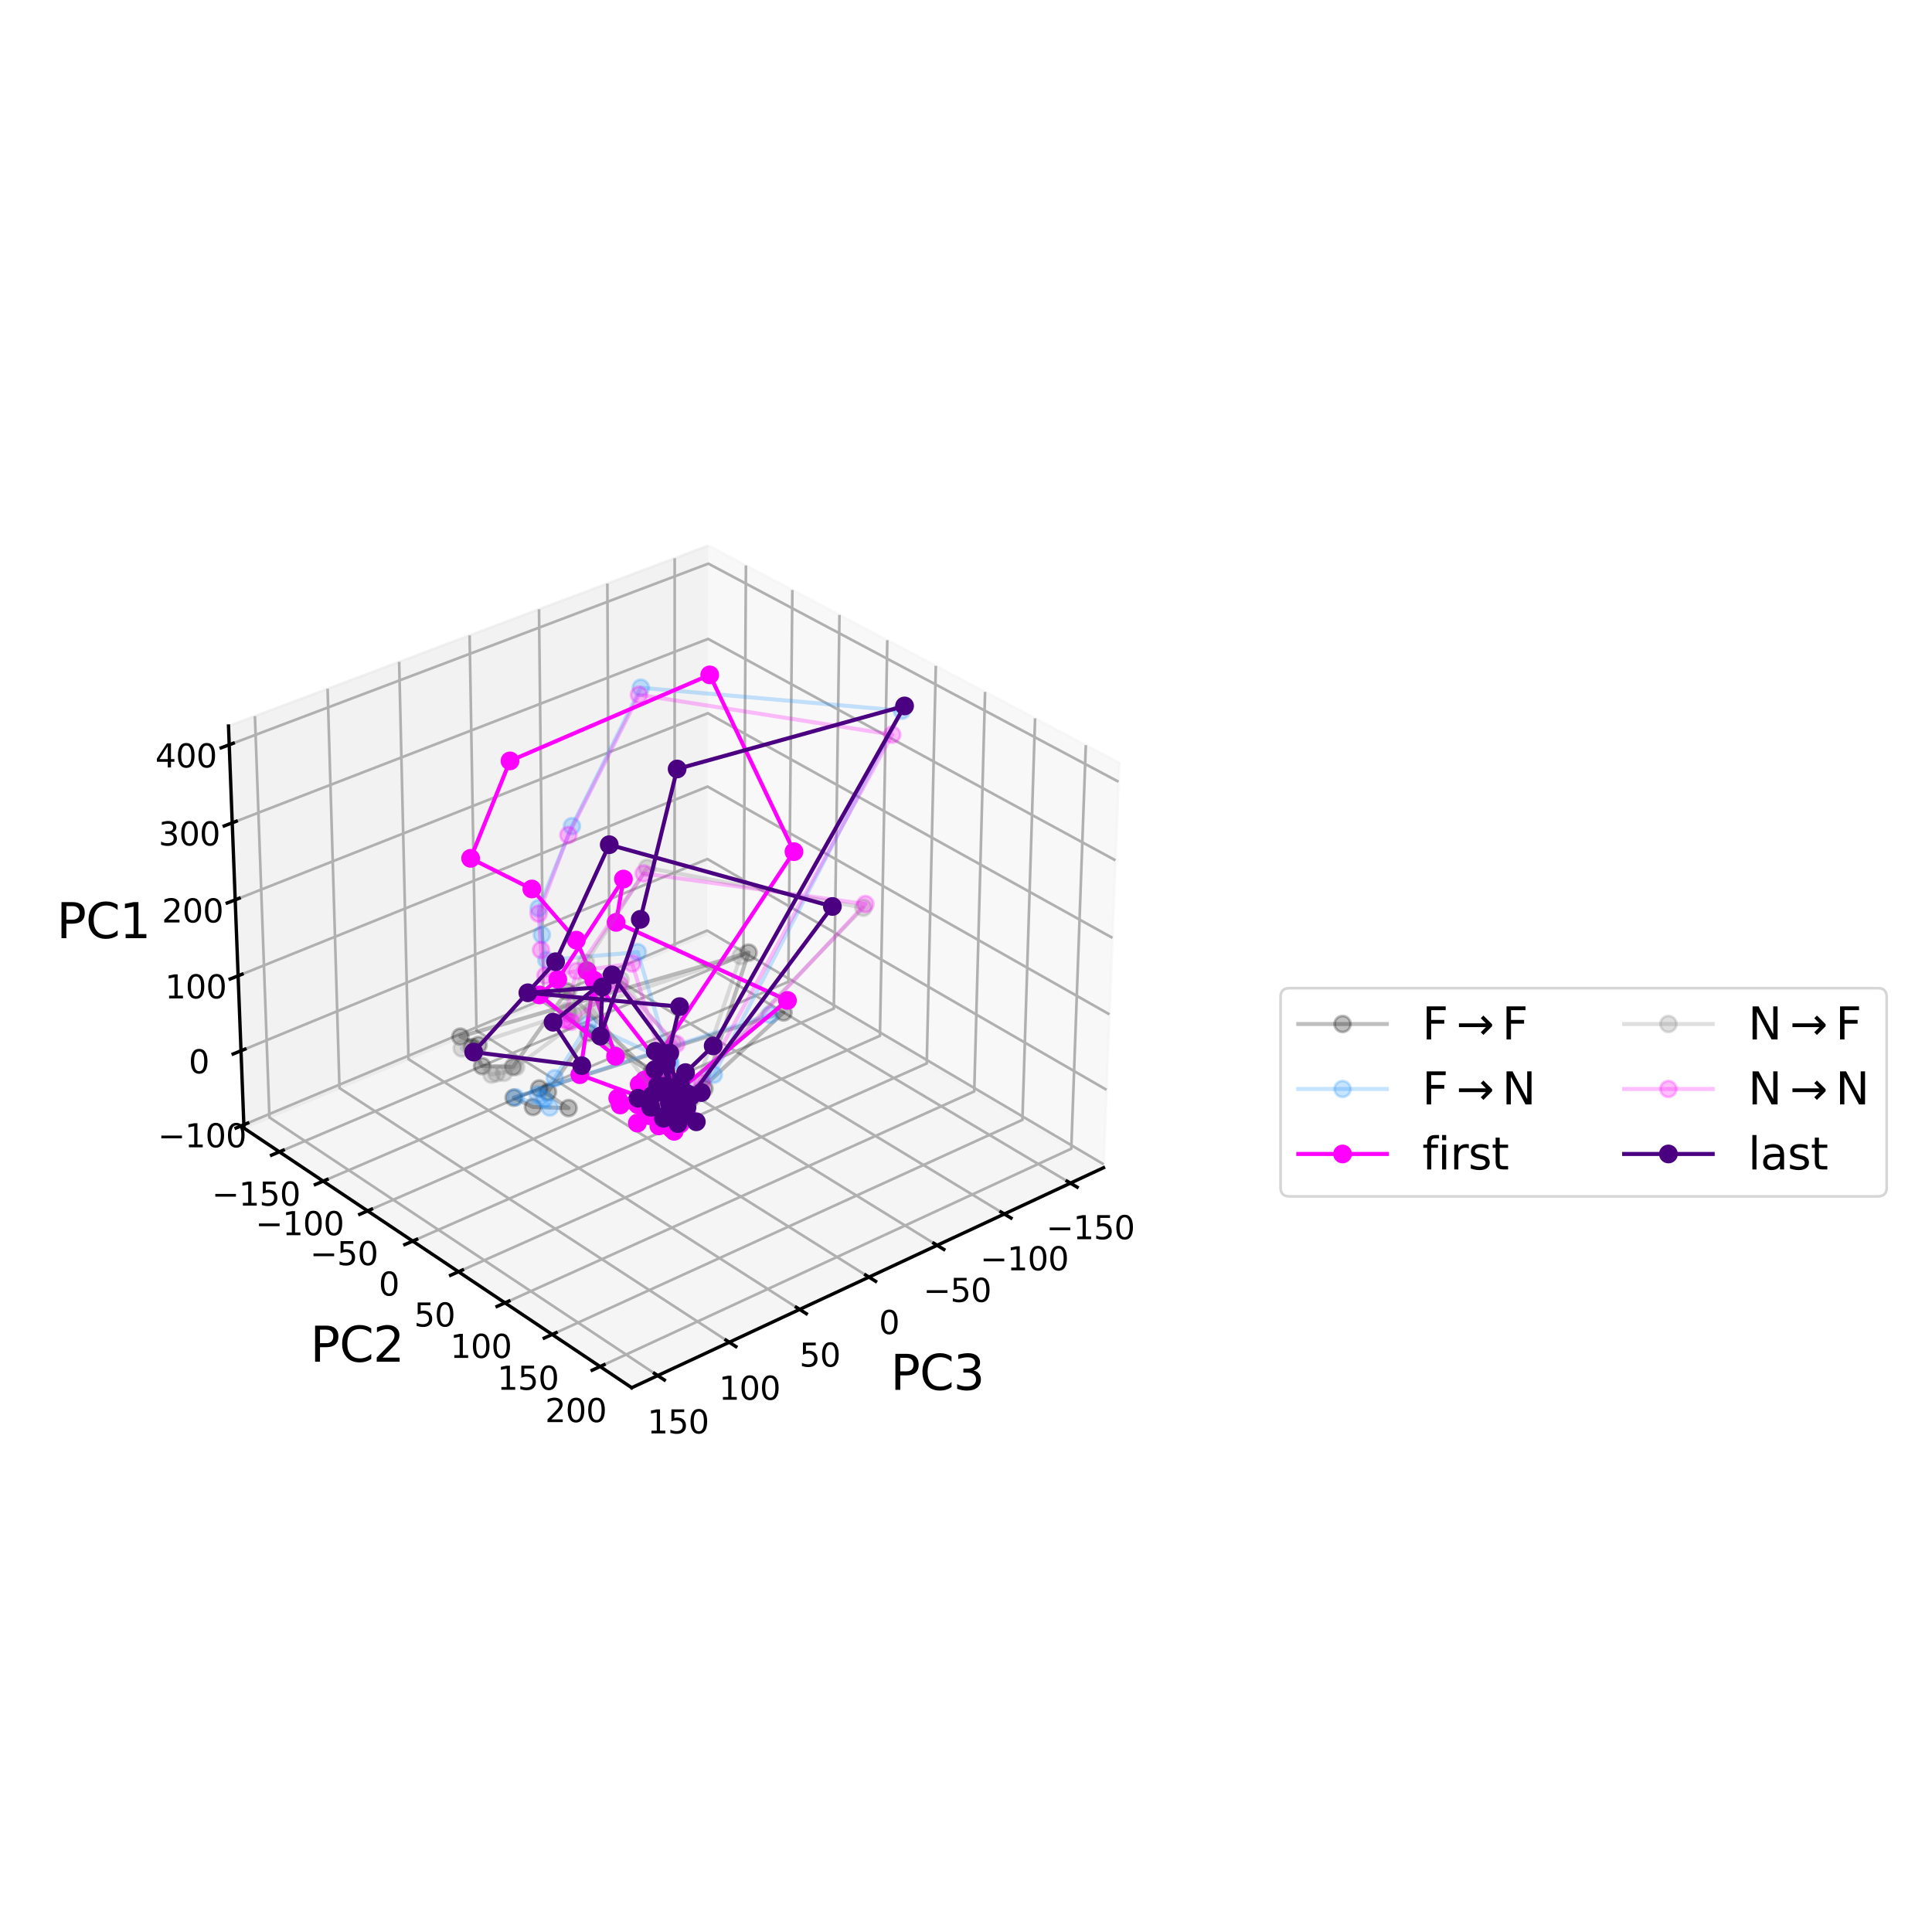 <?xml version="1.0" encoding="utf-8" standalone="no"?>
<!DOCTYPE svg PUBLIC "-//W3C//DTD SVG 1.1//EN"
  "http://www.w3.org/Graphics/SVG/1.1/DTD/svg11.dtd">
<svg xmlns:xlink="http://www.w3.org/1999/xlink" width="720pt" height="720pt" viewBox="0 0 720 720" xmlns="http://www.w3.org/2000/svg" version="1.1">
 <defs>
  <style type="text/css">*{stroke-linejoin: round; stroke-linecap: butt}</style>
 </defs>
 <g id="figure_1">
  <g id="patch_1">
   <path d="M 0 720 
L 720 720 
L 720 0 
L 0 0 
z
" style="fill: #ffffff"/>
  </g>
  <g id="patch_2">
   <path d="M 19.44 584.771 
L 468.981 584.771 
L 468.981 135.229 
L 19.44 135.229 
z
" style="fill: #ffffff"/>
  </g>
  <g id="pane3d_1">
   <g id="patch_3">
    <path d="M 263.541 348.021 
L 411.248 435.176 
L 417.132 284.302 
L 263.996 203.319 
" style="fill: #f2f2f2; opacity: 0.5; stroke: #f2f2f2; stroke-linejoin: miter"/>
   </g>
  </g>
  <g id="pane3d_2">
   <g id="patch_4">
    <path d="M 263.541 348.021 
L 90.922 420.426 
L 85.157 270.572 
L 263.996 203.319 
" style="fill: #e6e6e6; opacity: 0.5; stroke: #e6e6e6; stroke-linejoin: miter"/>
   </g>
  </g>
  <g id="pane3d_3">
   <g id="patch_5">
    <path d="M 263.541 348.021 
L 90.922 420.426 
L 235.425 517.161 
L 411.248 435.176 
" style="fill: #ececec; opacity: 0.5; stroke: #ececec; stroke-linejoin: miter"/>
   </g>
  </g>
  <g id="grid3d_1">
   <g id="Line3DCollection_1">
    <path d="M 398.919 440.925 
L 251.4 353.114 
L 251.438 208.042 
" style="fill: none; stroke: #b0b0b0"/>
    <path d="M 374.274 452.416 
L 227.148 363.286 
L 226.344 217.478 
" style="fill: none; stroke: #b0b0b0"/>
    <path d="M 349.246 464.087 
L 202.541 373.607 
L 200.871 227.058 
" style="fill: none; stroke: #b0b0b0"/>
    <path d="M 323.826 475.94 
L 177.572 384.081 
L 175.009 236.783 
" style="fill: none; stroke: #b0b0b0"/>
    <path d="M 298.004 487.98 
L 152.233 394.709 
L 148.75 246.658 
" style="fill: none; stroke: #b0b0b0"/>
    <path d="M 271.772 500.212 
L 126.515 405.496 
L 122.085 256.685 
" style="fill: none; stroke: #b0b0b0"/>
    <path d="M 245.118 512.641 
L 100.41 416.446 
L 95.003 266.869 
" style="fill: none; stroke: #b0b0b0"/>
   </g>
  </g>
  <g id="grid3d_2">
   <g id="Line3DCollection_2">
    <path d="M 277.988 210.719 
L 277.063 356 
L 104.112 429.255 
" style="fill: none; stroke: #b0b0b0"/>
    <path d="M 295.294 219.871 
L 293.781 365.864 
L 120.43 440.179 
" style="fill: none; stroke: #b0b0b0"/>
    <path d="M 312.854 229.157 
L 310.735 375.868 
L 136.991 451.266 
" style="fill: none; stroke: #b0b0b0"/>
    <path d="M 330.672 238.58 
L 327.931 386.015 
L 153.801 462.519 
" style="fill: none; stroke: #b0b0b0"/>
    <path d="M 348.755 248.143 
L 345.374 396.307 
L 170.865 473.942 
" style="fill: none; stroke: #b0b0b0"/>
    <path d="M 367.109 257.849 
L 363.069 406.747 
L 188.188 485.538 
" style="fill: none; stroke: #b0b0b0"/>
    <path d="M 385.74 267.701 
L 381.021 417.34 
L 205.777 497.313 
" style="fill: none; stroke: #b0b0b0"/>
    <path d="M 404.654 277.703 
L 399.236 428.088 
L 223.639 509.27 
" style="fill: none; stroke: #b0b0b0"/>
   </g>
  </g>
  <g id="grid3d_3">
   <g id="Line3DCollection_3">
    <path d="M 90.874 419.155 
L 263.545 346.792 
L 411.298 433.897 
" style="fill: none; stroke: #b0b0b0"/>
    <path d="M 89.813 391.588 
L 263.629 320.135 
L 412.38 406.151 
" style="fill: none; stroke: #b0b0b0"/>
    <path d="M 88.738 363.653 
L 263.713 293.139 
L 413.477 378.029 
" style="fill: none; stroke: #b0b0b0"/>
    <path d="M 87.649 335.34 
L 263.799 265.798 
L 414.588 349.524 
" style="fill: none; stroke: #b0b0b0"/>
    <path d="M 86.545 306.643 
L 263.887 238.103 
L 415.715 320.629 
" style="fill: none; stroke: #b0b0b0"/>
    <path d="M 85.426 277.554 
L 263.975 210.05 
L 416.857 291.334 
" style="fill: none; stroke: #b0b0b0"/>
   </g>
  </g>
  <g id="axis3d_1">
   <g id="line2d_1">
    <path d="M 411.248 435.176 
L 235.425 517.161 
" style="fill: none; stroke: #000000; stroke-width: 1.25; stroke-linecap: square"/>
   </g>
   <g id="xtick_1">
    <g id="line2d_2">
     <path d="M 397.665 440.178 
L 401.429 442.419 
" style="fill: none; stroke: #000000; stroke-width: 1.25; stroke-linecap: square"/>
    </g>
    <g id="text_1">
     <!-- −150 -->
     <g transform="translate(389.889 461.808) scale(0.12 -0.12)">
      <defs>
       <path id="DejaVuSans-2212" d="M 678 2272 
L 4684 2272 
L 4684 1741 
L 678 1741 
L 678 2272 
z
" transform="scale(0.016)"/>
       <path id="DejaVuSans-31" d="M 794 531 
L 1825 531 
L 1825 4091 
L 703 3866 
L 703 4441 
L 1819 4666 
L 2450 4666 
L 2450 531 
L 3481 531 
L 3481 0 
L 794 0 
L 794 531 
z
" transform="scale(0.016)"/>
       <path id="DejaVuSans-35" d="M 691 4666 
L 3169 4666 
L 3169 4134 
L 1269 4134 
L 1269 2991 
Q 1406 3038 1543 3061 
Q 1681 3084 1819 3084 
Q 2600 3084 3056 2656 
Q 3513 2228 3513 1497 
Q 3513 744 3044 326 
Q 2575 -91 1722 -91 
Q 1428 -91 1123 -41 
Q 819 9 494 109 
L 494 744 
Q 775 591 1075 516 
Q 1375 441 1709 441 
Q 2250 441 2565 725 
Q 2881 1009 2881 1497 
Q 2881 1984 2565 2268 
Q 2250 2553 1709 2553 
Q 1456 2553 1204 2497 
Q 953 2441 691 2322 
L 691 4666 
z
" transform="scale(0.016)"/>
       <path id="DejaVuSans-30" d="M 2034 4250 
Q 1547 4250 1301 3770 
Q 1056 3291 1056 2328 
Q 1056 1369 1301 889 
Q 1547 409 2034 409 
Q 2525 409 2770 889 
Q 3016 1369 3016 2328 
Q 3016 3291 2770 3770 
Q 2525 4250 2034 4250 
z
M 2034 4750 
Q 2819 4750 3233 4129 
Q 3647 3509 3647 2328 
Q 3647 1150 3233 529 
Q 2819 -91 2034 -91 
Q 1250 -91 836 529 
Q 422 1150 422 2328 
Q 422 3509 836 4129 
Q 1250 4750 2034 4750 
z
" transform="scale(0.016)"/>
      </defs>
      <use xlink:href="#DejaVuSans-2212"/>
      <use xlink:href="#DejaVuSans-31" x="83.789"/>
      <use xlink:href="#DejaVuSans-35" x="147.412"/>
      <use xlink:href="#DejaVuSans-30" x="211.035"/>
     </g>
    </g>
   </g>
   <g id="xtick_2">
    <g id="line2d_3">
     <path d="M 373.023 451.659 
L 376.779 453.934 
" style="fill: none; stroke: #000000; stroke-width: 1.25; stroke-linecap: square"/>
    </g>
    <g id="text_2">
     <!-- −100 -->
     <g transform="translate(365.269 473.406) scale(0.12 -0.12)">
      <use xlink:href="#DejaVuSans-2212"/>
      <use xlink:href="#DejaVuSans-31" x="83.789"/>
      <use xlink:href="#DejaVuSans-30" x="147.412"/>
      <use xlink:href="#DejaVuSans-30" x="211.035"/>
     </g>
    </g>
   </g>
   <g id="xtick_3">
    <g id="line2d_4">
     <path d="M 347.998 463.317 
L 351.745 465.628 
" style="fill: none; stroke: #000000; stroke-width: 1.25; stroke-linecap: square"/>
    </g>
    <g id="text_3">
     <!-- −50 -->
     <g transform="translate(344.082 485.185) scale(0.12 -0.12)">
      <use xlink:href="#DejaVuSans-2212"/>
      <use xlink:href="#DejaVuSans-35" x="83.789"/>
      <use xlink:href="#DejaVuSans-30" x="147.412"/>
     </g>
    </g>
   </g>
   <g id="xtick_4">
    <g id="line2d_5">
     <path d="M 322.581 475.158 
L 326.318 477.505 
" style="fill: none; stroke: #000000; stroke-width: 1.25; stroke-linecap: square"/>
    </g>
    <g id="text_4">
     <!-- 0 -->
     <g transform="translate(327.532 497.149) scale(0.12 -0.12)">
      <use xlink:href="#DejaVuSans-30"/>
     </g>
    </g>
   </g>
   <g id="xtick_5">
    <g id="line2d_6">
     <path d="M 296.763 487.186 
L 300.49 489.571 
" style="fill: none; stroke: #000000; stroke-width: 1.25; stroke-linecap: square"/>
    </g>
    <g id="text_5">
     <!-- 50 -->
     <g transform="translate(297.916 509.301) scale(0.12 -0.12)">
      <use xlink:href="#DejaVuSans-35"/>
      <use xlink:href="#DejaVuSans-30" x="63.623"/>
     </g>
    </g>
   </g>
   <g id="xtick_6">
    <g id="line2d_7">
     <path d="M 270.535 499.406 
L 274.25 501.828 
" style="fill: none; stroke: #000000; stroke-width: 1.25; stroke-linecap: square"/>
    </g>
    <g id="text_6">
     <!-- 100 -->
     <g transform="translate(267.89 521.648) scale(0.12 -0.12)">
      <use xlink:href="#DejaVuSans-31"/>
      <use xlink:href="#DejaVuSans-30" x="63.623"/>
      <use xlink:href="#DejaVuSans-30" x="127.246"/>
     </g>
    </g>
   </g>
   <g id="xtick_7">
    <g id="line2d_8">
     <path d="M 243.885 511.821 
L 247.588 514.283 
" style="fill: none; stroke: #000000; stroke-width: 1.25; stroke-linecap: square"/>
    </g>
    <g id="text_7">
     <!-- 150 -->
     <g transform="translate(241.26 534.192) scale(0.12 -0.12)">
      <use xlink:href="#DejaVuSans-31"/>
      <use xlink:href="#DejaVuSans-35" x="63.623"/>
      <use xlink:href="#DejaVuSans-30" x="127.246"/>
     </g>
    </g>
   </g>
   <g id="text_8">
    <!-- PC3 -->
    <g transform="translate(331.877 517.967) scale(0.18 -0.18)">
     <defs>
      <path id="DejaVuSans-50" d="M 1259 4147 
L 1259 2394 
L 2053 2394 
Q 2494 2394 2734 2622 
Q 2975 2850 2975 3272 
Q 2975 3691 2734 3919 
Q 2494 4147 2053 4147 
L 1259 4147 
z
M 628 4666 
L 2053 4666 
Q 2838 4666 3239 4311 
Q 3641 3956 3641 3272 
Q 3641 2581 3239 2228 
Q 2838 1875 2053 1875 
L 1259 1875 
L 1259 0 
L 628 0 
L 628 4666 
z
" transform="scale(0.016)"/>
      <path id="DejaVuSans-43" d="M 4122 4306 
L 4122 3641 
Q 3803 3938 3442 4084 
Q 3081 4231 2675 4231 
Q 1875 4231 1450 3742 
Q 1025 3253 1025 2328 
Q 1025 1406 1450 917 
Q 1875 428 2675 428 
Q 3081 428 3442 575 
Q 3803 722 4122 1019 
L 4122 359 
Q 3791 134 3420 21 
Q 3050 -91 2638 -91 
Q 1578 -91 968 557 
Q 359 1206 359 2328 
Q 359 3453 968 4101 
Q 1578 4750 2638 4750 
Q 3056 4750 3426 4639 
Q 3797 4528 4122 4306 
z
" transform="scale(0.016)"/>
      <path id="DejaVuSans-33" d="M 2597 2516 
Q 3050 2419 3304 2112 
Q 3559 1806 3559 1356 
Q 3559 666 3084 287 
Q 2609 -91 1734 -91 
Q 1441 -91 1130 -33 
Q 819 25 488 141 
L 488 750 
Q 750 597 1062 519 
Q 1375 441 1716 441 
Q 2309 441 2620 675 
Q 2931 909 2931 1356 
Q 2931 1769 2642 2001 
Q 2353 2234 1838 2234 
L 1294 2234 
L 1294 2753 
L 1863 2753 
Q 2328 2753 2575 2939 
Q 2822 3125 2822 3475 
Q 2822 3834 2567 4026 
Q 2313 4219 1838 4219 
Q 1578 4219 1281 4162 
Q 984 4106 628 3988 
L 628 4550 
Q 988 4650 1302 4700 
Q 1616 4750 1894 4750 
Q 2613 4750 3031 4423 
Q 3450 4097 3450 3541 
Q 3450 3153 3228 2886 
Q 3006 2619 2597 2516 
z
" transform="scale(0.016)"/>
     </defs>
     <use xlink:href="#DejaVuSans-50"/>
     <use xlink:href="#DejaVuSans-43" x="60.303"/>
     <use xlink:href="#DejaVuSans-33" x="130.127"/>
    </g>
   </g>
  </g>
  <g id="axis3d_2">
   <g id="line2d_9">
    <path d="M 90.922 420.426 
L 235.425 517.161 
" style="fill: none; stroke: #000000; stroke-width: 1.25; stroke-linecap: square"/>
   </g>
   <g id="xtick_8">
    <g id="line2d_10">
     <path d="M 105.567 428.639 
L 101.198 430.489 
" style="fill: none; stroke: #000000; stroke-width: 1.25; stroke-linecap: square"/>
    </g>
    <g id="text_9">
     <!-- −150 -->
     <g transform="translate(78.939 449.299) scale(0.12 -0.12)">
      <use xlink:href="#DejaVuSans-2212"/>
      <use xlink:href="#DejaVuSans-31" x="83.789"/>
      <use xlink:href="#DejaVuSans-35" x="147.412"/>
      <use xlink:href="#DejaVuSans-30" x="211.035"/>
     </g>
    </g>
   </g>
   <g id="xtick_9">
    <g id="line2d_11">
     <path d="M 121.889 439.554 
L 117.509 441.432 
" style="fill: none; stroke: #000000; stroke-width: 1.25; stroke-linecap: square"/>
    </g>
    <g id="text_10">
     <!-- −100 -->
     <g transform="translate(95.207 460.313) scale(0.12 -0.12)">
      <use xlink:href="#DejaVuSans-2212"/>
      <use xlink:href="#DejaVuSans-31" x="83.789"/>
      <use xlink:href="#DejaVuSans-30" x="147.412"/>
      <use xlink:href="#DejaVuSans-30" x="211.035"/>
     </g>
    </g>
   </g>
   <g id="xtick_10">
    <g id="line2d_12">
     <path d="M 138.454 450.631 
L 134.062 452.537 
" style="fill: none; stroke: #000000; stroke-width: 1.25; stroke-linecap: square"/>
    </g>
    <g id="text_11">
     <!-- −50 -->
     <g transform="translate(115.534 471.491) scale(0.12 -0.12)">
      <use xlink:href="#DejaVuSans-2212"/>
      <use xlink:href="#DejaVuSans-35" x="83.789"/>
      <use xlink:href="#DejaVuSans-30" x="147.412"/>
     </g>
    </g>
   </g>
   <g id="xtick_11">
    <g id="line2d_13">
     <path d="M 155.268 461.874 
L 150.864 463.809 
" style="fill: none; stroke: #000000; stroke-width: 1.25; stroke-linecap: square"/>
    </g>
    <g id="text_12">
     <!-- 0 -->
     <g transform="translate(141.137 482.837) scale(0.12 -0.12)">
      <use xlink:href="#DejaVuSans-30"/>
     </g>
    </g>
   </g>
   <g id="xtick_12">
    <g id="line2d_14">
     <path d="M 172.335 473.287 
L 167.92 475.252 
" style="fill: none; stroke: #000000; stroke-width: 1.25; stroke-linecap: square"/>
    </g>
    <g id="text_13">
     <!-- 50 -->
     <g transform="translate(154.331 494.354) scale(0.12 -0.12)">
      <use xlink:href="#DejaVuSans-35"/>
      <use xlink:href="#DejaVuSans-30" x="63.623"/>
     </g>
    </g>
   </g>
   <g id="xtick_13">
    <g id="line2d_15">
     <path d="M 189.662 484.874 
L 185.236 486.869 
" style="fill: none; stroke: #000000; stroke-width: 1.25; stroke-linecap: square"/>
    </g>
    <g id="text_14">
     <!-- 100 -->
     <g transform="translate(167.785 506.047) scale(0.12 -0.12)">
      <use xlink:href="#DejaVuSans-31"/>
      <use xlink:href="#DejaVuSans-30" x="63.623"/>
      <use xlink:href="#DejaVuSans-30" x="127.246"/>
     </g>
    </g>
   </g>
   <g id="xtick_14">
    <g id="line2d_16">
     <path d="M 207.255 496.639 
L 202.818 498.664 
" style="fill: none; stroke: #000000; stroke-width: 1.25; stroke-linecap: square"/>
    </g>
    <g id="text_15">
     <!-- 150 -->
     <g transform="translate(185.32 517.92) scale(0.12 -0.12)">
      <use xlink:href="#DejaVuSans-31"/>
      <use xlink:href="#DejaVuSans-35" x="63.623"/>
      <use xlink:href="#DejaVuSans-30" x="127.246"/>
     </g>
    </g>
   </g>
   <g id="xtick_15">
    <g id="line2d_17">
     <path d="M 225.12 508.586 
L 220.672 510.642 
" style="fill: none; stroke: #000000; stroke-width: 1.25; stroke-linecap: square"/>
    </g>
    <g id="text_16">
     <!-- 200 -->
     <g transform="translate(203.128 529.977) scale(0.12 -0.12)">
      <defs>
       <path id="DejaVuSans-32" d="M 1228 531 
L 3431 531 
L 3431 0 
L 469 0 
L 469 531 
Q 828 903 1448 1529 
Q 2069 2156 2228 2338 
Q 2531 2678 2651 2914 
Q 2772 3150 2772 3378 
Q 2772 3750 2511 3984 
Q 2250 4219 1831 4219 
Q 1534 4219 1204 4116 
Q 875 4013 500 3803 
L 500 4441 
Q 881 4594 1212 4672 
Q 1544 4750 1819 4750 
Q 2544 4750 2975 4387 
Q 3406 4025 3406 3419 
Q 3406 3131 3298 2873 
Q 3191 2616 2906 2266 
Q 2828 2175 2409 1742 
Q 1991 1309 1228 531 
z
" transform="scale(0.016)"/>
      </defs>
      <use xlink:href="#DejaVuSans-32"/>
      <use xlink:href="#DejaVuSans-30" x="63.623"/>
      <use xlink:href="#DejaVuSans-30" x="127.246"/>
     </g>
    </g>
   </g>
   <g id="text_17">
    <!-- PC2 -->
    <g transform="translate(115.623 507.467) scale(0.18 -0.18)">
     <use xlink:href="#DejaVuSans-50"/>
     <use xlink:href="#DejaVuSans-43" x="60.303"/>
     <use xlink:href="#DejaVuSans-32" x="130.127"/>
    </g>
   </g>
  </g>
  <g id="axis3d_3">
   <g id="line2d_18">
    <path d="M 90.922 420.426 
L 85.157 270.572 
" style="fill: none; stroke: #000000; stroke-width: 1.25; stroke-linecap: square"/>
   </g>
   <g id="xtick_16">
    <g id="line2d_19">
     <path d="M 92.326 418.546 
L 87.965 420.374 
" style="fill: none; stroke: #000000; stroke-width: 1.25; stroke-linecap: square"/>
    </g>
    <g id="text_18">
     <!-- −100 -->
     <g transform="translate(58.819 427.557) scale(0.12 -0.12)">
      <use xlink:href="#DejaVuSans-2212"/>
      <use xlink:href="#DejaVuSans-31" x="83.789"/>
      <use xlink:href="#DejaVuSans-30" x="147.412"/>
      <use xlink:href="#DejaVuSans-30" x="211.035"/>
     </g>
    </g>
   </g>
   <g id="xtick_17">
    <g id="line2d_20">
     <path d="M 91.276 390.987 
L 86.884 392.792 
" style="fill: none; stroke: #000000; stroke-width: 1.25; stroke-linecap: square"/>
    </g>
    <g id="text_19">
     <!-- 0 -->
     <g transform="translate(70.318 399.999) scale(0.12 -0.12)">
      <use xlink:href="#DejaVuSans-30"/>
     </g>
    </g>
   </g>
   <g id="xtick_18">
    <g id="line2d_21">
     <path d="M 90.211 363.059 
L 85.789 364.841 
" style="fill: none; stroke: #000000; stroke-width: 1.25; stroke-linecap: square"/>
    </g>
    <g id="text_20">
     <!-- 100 -->
     <g transform="translate(61.504 372.072) scale(0.12 -0.12)">
      <use xlink:href="#DejaVuSans-31"/>
      <use xlink:href="#DejaVuSans-30" x="63.623"/>
      <use xlink:href="#DejaVuSans-30" x="127.246"/>
     </g>
    </g>
   </g>
   <g id="xtick_19">
    <g id="line2d_22">
     <path d="M 89.132 334.755 
L 84.679 336.513 
" style="fill: none; stroke: #000000; stroke-width: 1.25; stroke-linecap: square"/>
    </g>
    <g id="text_21">
     <!-- 200 -->
     <g transform="translate(60.309 343.769) scale(0.12 -0.12)">
      <use xlink:href="#DejaVuSans-32"/>
      <use xlink:href="#DejaVuSans-30" x="63.623"/>
      <use xlink:href="#DejaVuSans-30" x="127.246"/>
     </g>
    </g>
   </g>
   <g id="xtick_20">
    <g id="line2d_23">
     <path d="M 88.039 306.066 
L 83.554 307.799 
" style="fill: none; stroke: #000000; stroke-width: 1.25; stroke-linecap: square"/>
    </g>
    <g id="text_22">
     <!-- 300 -->
     <g transform="translate(59.098 315.082) scale(0.12 -0.12)">
      <use xlink:href="#DejaVuSans-33"/>
      <use xlink:href="#DejaVuSans-30" x="63.623"/>
      <use xlink:href="#DejaVuSans-30" x="127.246"/>
     </g>
    </g>
   </g>
   <g id="xtick_21">
    <g id="line2d_24">
     <path d="M 86.93 276.985 
L 82.413 278.693 
" style="fill: none; stroke: #000000; stroke-width: 1.25; stroke-linecap: square"/>
    </g>
    <g id="text_23">
     <!-- 400 -->
     <g transform="translate(57.87 286.003) scale(0.12 -0.12)">
      <defs>
       <path id="DejaVuSans-34" d="M 2419 4116 
L 825 1625 
L 2419 1625 
L 2419 4116 
z
M 2253 4666 
L 3047 4666 
L 3047 1625 
L 3713 1625 
L 3713 1100 
L 3047 1100 
L 3047 0 
L 2419 0 
L 2419 1100 
L 313 1100 
L 313 1709 
L 2253 4666 
z
" transform="scale(0.016)"/>
      </defs>
      <use xlink:href="#DejaVuSans-34"/>
      <use xlink:href="#DejaVuSans-30" x="63.623"/>
      <use xlink:href="#DejaVuSans-30" x="127.246"/>
     </g>
    </g>
   </g>
   <g id="text_24">
    <!-- PC1 -->
    <g transform="translate(21.106 349.629) scale(0.18 -0.18)">
     <use xlink:href="#DejaVuSans-50"/>
     <use xlink:href="#DejaVuSans-43" x="60.303"/>
     <use xlink:href="#DejaVuSans-31" x="130.127"/>
    </g>
   </g>
  </g>
  <g id="axes_1">
   <g id="line2d_25">
    <path d="M 245.58 409.294 
L 252.285 405.035 
L 249.334 407.646 
L 250.2 410.057 
L 251.297 407.856 
L 254.617 408.779 
L 256.764 410.018 
L 292.009 377.306 
L 191.427 409.069 
L 198.639 412.536 
L 211.886 412.953 
L 200.961 405.641 
L 204.191 406.954 
L 219.305 384.909 
L 242.815 399.634 
L 247.738 410.931 
L 246.287 407.153 
L 244.121 403.693 
L 246.372 408.183 
L 246.436 406.858 
L 250.684 407.298 
L 250.402 407.227 
L 250.78 410.809 
L 254.861 407.806 
L 251.546 410.237 
L 262.518 405.663 
L 278.969 355.02 
L 171.567 386.329 
L 178.309 389.444 
L 175.931 390.235 
L 179.684 397.29 
L 191.179 397.6 
L 211.225 369.471 
L 246.212 403.794 
L 248.523 415.288 
L 250.548 414.144 
L 252.742 408.485 
L 252.435 405.569 
L 251.728 411.062 
L 251.073 412.205 
L 246.822 408.947 
L 246.267 409.417 
L 253.368 409.878 
L 250.439 412.881 
" clip-path="url(#p618e514b39)" style="fill: none; stroke: #000000; stroke-opacity: 0.25; stroke-width: 1.5; stroke-linecap: square"/>
    <defs>
     <path id="m7cf75e1b1c" d="M 0 3 
C 0.796 3 1.559 2.684 2.121 2.121 
C 2.684 1.559 3 0.796 3 0 
C 3 -0.796 2.684 -1.559 2.121 -2.121 
C 1.559 -2.684 0.796 -3 0 -3 
C -0.796 -3 -1.559 -2.684 -2.121 -2.121 
C -2.684 -1.559 -3 -0.796 -3 0 
C -3 0.796 -2.684 1.559 -2.121 2.121 
C -1.559 2.684 -0.796 3 0 3 
z
" style="stroke: #000000; stroke-opacity: 0.25"/>
    </defs>
    <g clip-path="url(#p618e514b39)">
     <use xlink:href="#m7cf75e1b1c" x="245.58" y="409.294" style="fill-opacity: 0.25; stroke: #000000; stroke-opacity: 0.25"/>
     <use xlink:href="#m7cf75e1b1c" x="252.285" y="405.035" style="fill-opacity: 0.25; stroke: #000000; stroke-opacity: 0.25"/>
     <use xlink:href="#m7cf75e1b1c" x="249.334" y="407.646" style="fill-opacity: 0.25; stroke: #000000; stroke-opacity: 0.25"/>
     <use xlink:href="#m7cf75e1b1c" x="250.2" y="410.057" style="fill-opacity: 0.25; stroke: #000000; stroke-opacity: 0.25"/>
     <use xlink:href="#m7cf75e1b1c" x="251.297" y="407.856" style="fill-opacity: 0.25; stroke: #000000; stroke-opacity: 0.25"/>
     <use xlink:href="#m7cf75e1b1c" x="254.617" y="408.779" style="fill-opacity: 0.25; stroke: #000000; stroke-opacity: 0.25"/>
     <use xlink:href="#m7cf75e1b1c" x="256.764" y="410.018" style="fill-opacity: 0.25; stroke: #000000; stroke-opacity: 0.25"/>
     <use xlink:href="#m7cf75e1b1c" x="292.009" y="377.306" style="fill-opacity: 0.25; stroke: #000000; stroke-opacity: 0.25"/>
     <use xlink:href="#m7cf75e1b1c" x="191.427" y="409.069" style="fill-opacity: 0.25; stroke: #000000; stroke-opacity: 0.25"/>
     <use xlink:href="#m7cf75e1b1c" x="198.639" y="412.536" style="fill-opacity: 0.25; stroke: #000000; stroke-opacity: 0.25"/>
     <use xlink:href="#m7cf75e1b1c" x="211.886" y="412.953" style="fill-opacity: 0.25; stroke: #000000; stroke-opacity: 0.25"/>
     <use xlink:href="#m7cf75e1b1c" x="200.961" y="405.641" style="fill-opacity: 0.25; stroke: #000000; stroke-opacity: 0.25"/>
     <use xlink:href="#m7cf75e1b1c" x="204.191" y="406.954" style="fill-opacity: 0.25; stroke: #000000; stroke-opacity: 0.25"/>
     <use xlink:href="#m7cf75e1b1c" x="219.305" y="384.909" style="fill-opacity: 0.25; stroke: #000000; stroke-opacity: 0.25"/>
     <use xlink:href="#m7cf75e1b1c" x="242.815" y="399.634" style="fill-opacity: 0.25; stroke: #000000; stroke-opacity: 0.25"/>
     <use xlink:href="#m7cf75e1b1c" x="247.738" y="410.931" style="fill-opacity: 0.25; stroke: #000000; stroke-opacity: 0.25"/>
     <use xlink:href="#m7cf75e1b1c" x="246.287" y="407.153" style="fill-opacity: 0.25; stroke: #000000; stroke-opacity: 0.25"/>
     <use xlink:href="#m7cf75e1b1c" x="244.121" y="403.693" style="fill-opacity: 0.25; stroke: #000000; stroke-opacity: 0.25"/>
     <use xlink:href="#m7cf75e1b1c" x="246.372" y="408.183" style="fill-opacity: 0.25; stroke: #000000; stroke-opacity: 0.25"/>
     <use xlink:href="#m7cf75e1b1c" x="246.436" y="406.858" style="fill-opacity: 0.25; stroke: #000000; stroke-opacity: 0.25"/>
     <use xlink:href="#m7cf75e1b1c" x="250.684" y="407.298" style="fill-opacity: 0.25; stroke: #000000; stroke-opacity: 0.25"/>
     <use xlink:href="#m7cf75e1b1c" x="250.402" y="407.227" style="fill-opacity: 0.25; stroke: #000000; stroke-opacity: 0.25"/>
     <use xlink:href="#m7cf75e1b1c" x="250.78" y="410.809" style="fill-opacity: 0.25; stroke: #000000; stroke-opacity: 0.25"/>
     <use xlink:href="#m7cf75e1b1c" x="254.861" y="407.806" style="fill-opacity: 0.25; stroke: #000000; stroke-opacity: 0.25"/>
     <use xlink:href="#m7cf75e1b1c" x="251.546" y="410.237" style="fill-opacity: 0.25; stroke: #000000; stroke-opacity: 0.25"/>
     <use xlink:href="#m7cf75e1b1c" x="262.518" y="405.663" style="fill-opacity: 0.25; stroke: #000000; stroke-opacity: 0.25"/>
     <use xlink:href="#m7cf75e1b1c" x="278.969" y="355.02" style="fill-opacity: 0.25; stroke: #000000; stroke-opacity: 0.25"/>
     <use xlink:href="#m7cf75e1b1c" x="171.567" y="386.329" style="fill-opacity: 0.25; stroke: #000000; stroke-opacity: 0.25"/>
     <use xlink:href="#m7cf75e1b1c" x="178.309" y="389.444" style="fill-opacity: 0.25; stroke: #000000; stroke-opacity: 0.25"/>
     <use xlink:href="#m7cf75e1b1c" x="175.931" y="390.235" style="fill-opacity: 0.25; stroke: #000000; stroke-opacity: 0.25"/>
     <use xlink:href="#m7cf75e1b1c" x="179.684" y="397.29" style="fill-opacity: 0.25; stroke: #000000; stroke-opacity: 0.25"/>
     <use xlink:href="#m7cf75e1b1c" x="191.179" y="397.6" style="fill-opacity: 0.25; stroke: #000000; stroke-opacity: 0.25"/>
     <use xlink:href="#m7cf75e1b1c" x="211.225" y="369.471" style="fill-opacity: 0.25; stroke: #000000; stroke-opacity: 0.25"/>
     <use xlink:href="#m7cf75e1b1c" x="246.212" y="403.794" style="fill-opacity: 0.25; stroke: #000000; stroke-opacity: 0.25"/>
     <use xlink:href="#m7cf75e1b1c" x="248.523" y="415.288" style="fill-opacity: 0.25; stroke: #000000; stroke-opacity: 0.25"/>
     <use xlink:href="#m7cf75e1b1c" x="250.548" y="414.144" style="fill-opacity: 0.25; stroke: #000000; stroke-opacity: 0.25"/>
     <use xlink:href="#m7cf75e1b1c" x="252.742" y="408.485" style="fill-opacity: 0.25; stroke: #000000; stroke-opacity: 0.25"/>
     <use xlink:href="#m7cf75e1b1c" x="252.435" y="405.569" style="fill-opacity: 0.25; stroke: #000000; stroke-opacity: 0.25"/>
     <use xlink:href="#m7cf75e1b1c" x="251.728" y="411.062" style="fill-opacity: 0.25; stroke: #000000; stroke-opacity: 0.25"/>
     <use xlink:href="#m7cf75e1b1c" x="251.073" y="412.205" style="fill-opacity: 0.25; stroke: #000000; stroke-opacity: 0.25"/>
     <use xlink:href="#m7cf75e1b1c" x="246.822" y="408.947" style="fill-opacity: 0.25; stroke: #000000; stroke-opacity: 0.25"/>
     <use xlink:href="#m7cf75e1b1c" x="246.267" y="409.417" style="fill-opacity: 0.25; stroke: #000000; stroke-opacity: 0.25"/>
     <use xlink:href="#m7cf75e1b1c" x="253.368" y="409.878" style="fill-opacity: 0.25; stroke: #000000; stroke-opacity: 0.25"/>
     <use xlink:href="#m7cf75e1b1c" x="250.439" y="412.881" style="fill-opacity: 0.25; stroke: #000000; stroke-opacity: 0.25"/>
    </g>
   </g>
   <g id="line2d_26">
    <path d="M 248.256 407.677 
L 248.372 407.691 
L 246.438 407.521 
L 249.178 408.194 
L 250.78 406.961 
L 251.698 407.406 
L 251.457 408.206 
L 286.954 378.172 
L 192.157 408.931 
L 204.876 412.746 
L 202.82 409.595 
L 200.384 407.842 
L 206.747 401.815 
L 219.172 381.616 
L 249.433 395.55 
L 249.564 410.63 
L 248.309 408.415 
L 245.722 404.157 
L 248.214 404.837 
L 250.014 407.311 
L 249.23 406.537 
L 249.894 408.16 
L 251.099 406.952 
L 250.39 408.954 
L 252.277 409.446 
L 266.03 400.503 
L 336.09 264.865 
L 238.812 256.282 
L 213.141 307.883 
L 200.737 338.444 
L 201.934 348.348 
L 203.623 357.791 
L 237.656 354.845 
L 249.912 396.273 
L 250.798 408.766 
L 250.302 407.505 
L 251.699 405.28 
L 252.427 404.883 
L 251.863 409.047 
L 250.068 411.262 
L 252.16 411.333 
L 250.86 411.033 
L 252.761 410.355 
L 251.867 413.118 
" clip-path="url(#p618e514b39)" style="fill: none; stroke: #1e90ff; stroke-opacity: 0.25; stroke-width: 1.5; stroke-linecap: square"/>
    <defs>
     <path id="me62ec765f4" d="M 0 3 
C 0.796 3 1.559 2.684 2.121 2.121 
C 2.684 1.559 3 0.796 3 0 
C 3 -0.796 2.684 -1.559 2.121 -2.121 
C 1.559 -2.684 0.796 -3 0 -3 
C -0.796 -3 -1.559 -2.684 -2.121 -2.121 
C -2.684 -1.559 -3 -0.796 -3 0 
C -3 0.796 -2.684 1.559 -2.121 2.121 
C -1.559 2.684 -0.796 3 0 3 
z
" style="stroke: #1e90ff; stroke-opacity: 0.25"/>
    </defs>
    <g clip-path="url(#p618e514b39)">
     <use xlink:href="#me62ec765f4" x="248.256" y="407.677" style="fill: #1e90ff; fill-opacity: 0.25; stroke: #1e90ff; stroke-opacity: 0.25"/>
     <use xlink:href="#me62ec765f4" x="248.372" y="407.691" style="fill: #1e90ff; fill-opacity: 0.25; stroke: #1e90ff; stroke-opacity: 0.25"/>
     <use xlink:href="#me62ec765f4" x="246.438" y="407.521" style="fill: #1e90ff; fill-opacity: 0.25; stroke: #1e90ff; stroke-opacity: 0.25"/>
     <use xlink:href="#me62ec765f4" x="249.178" y="408.194" style="fill: #1e90ff; fill-opacity: 0.25; stroke: #1e90ff; stroke-opacity: 0.25"/>
     <use xlink:href="#me62ec765f4" x="250.78" y="406.961" style="fill: #1e90ff; fill-opacity: 0.25; stroke: #1e90ff; stroke-opacity: 0.25"/>
     <use xlink:href="#me62ec765f4" x="251.698" y="407.406" style="fill: #1e90ff; fill-opacity: 0.25; stroke: #1e90ff; stroke-opacity: 0.25"/>
     <use xlink:href="#me62ec765f4" x="251.457" y="408.206" style="fill: #1e90ff; fill-opacity: 0.25; stroke: #1e90ff; stroke-opacity: 0.25"/>
     <use xlink:href="#me62ec765f4" x="286.954" y="378.172" style="fill: #1e90ff; fill-opacity: 0.25; stroke: #1e90ff; stroke-opacity: 0.25"/>
     <use xlink:href="#me62ec765f4" x="192.157" y="408.931" style="fill: #1e90ff; fill-opacity: 0.25; stroke: #1e90ff; stroke-opacity: 0.25"/>
     <use xlink:href="#me62ec765f4" x="204.876" y="412.746" style="fill: #1e90ff; fill-opacity: 0.25; stroke: #1e90ff; stroke-opacity: 0.25"/>
     <use xlink:href="#me62ec765f4" x="202.82" y="409.595" style="fill: #1e90ff; fill-opacity: 0.25; stroke: #1e90ff; stroke-opacity: 0.25"/>
     <use xlink:href="#me62ec765f4" x="200.384" y="407.842" style="fill: #1e90ff; fill-opacity: 0.25; stroke: #1e90ff; stroke-opacity: 0.25"/>
     <use xlink:href="#me62ec765f4" x="206.747" y="401.815" style="fill: #1e90ff; fill-opacity: 0.25; stroke: #1e90ff; stroke-opacity: 0.25"/>
     <use xlink:href="#me62ec765f4" x="219.172" y="381.616" style="fill: #1e90ff; fill-opacity: 0.25; stroke: #1e90ff; stroke-opacity: 0.25"/>
     <use xlink:href="#me62ec765f4" x="249.433" y="395.55" style="fill: #1e90ff; fill-opacity: 0.25; stroke: #1e90ff; stroke-opacity: 0.25"/>
     <use xlink:href="#me62ec765f4" x="249.564" y="410.63" style="fill: #1e90ff; fill-opacity: 0.25; stroke: #1e90ff; stroke-opacity: 0.25"/>
     <use xlink:href="#me62ec765f4" x="248.309" y="408.415" style="fill: #1e90ff; fill-opacity: 0.25; stroke: #1e90ff; stroke-opacity: 0.25"/>
     <use xlink:href="#me62ec765f4" x="245.722" y="404.157" style="fill: #1e90ff; fill-opacity: 0.25; stroke: #1e90ff; stroke-opacity: 0.25"/>
     <use xlink:href="#me62ec765f4" x="248.214" y="404.837" style="fill: #1e90ff; fill-opacity: 0.25; stroke: #1e90ff; stroke-opacity: 0.25"/>
     <use xlink:href="#me62ec765f4" x="250.014" y="407.311" style="fill: #1e90ff; fill-opacity: 0.25; stroke: #1e90ff; stroke-opacity: 0.25"/>
     <use xlink:href="#me62ec765f4" x="249.23" y="406.537" style="fill: #1e90ff; fill-opacity: 0.25; stroke: #1e90ff; stroke-opacity: 0.25"/>
     <use xlink:href="#me62ec765f4" x="249.894" y="408.16" style="fill: #1e90ff; fill-opacity: 0.25; stroke: #1e90ff; stroke-opacity: 0.25"/>
     <use xlink:href="#me62ec765f4" x="251.099" y="406.952" style="fill: #1e90ff; fill-opacity: 0.25; stroke: #1e90ff; stroke-opacity: 0.25"/>
     <use xlink:href="#me62ec765f4" x="250.39" y="408.954" style="fill: #1e90ff; fill-opacity: 0.25; stroke: #1e90ff; stroke-opacity: 0.25"/>
     <use xlink:href="#me62ec765f4" x="252.277" y="409.446" style="fill: #1e90ff; fill-opacity: 0.25; stroke: #1e90ff; stroke-opacity: 0.25"/>
     <use xlink:href="#me62ec765f4" x="266.03" y="400.503" style="fill: #1e90ff; fill-opacity: 0.25; stroke: #1e90ff; stroke-opacity: 0.25"/>
     <use xlink:href="#me62ec765f4" x="336.09" y="264.865" style="fill: #1e90ff; fill-opacity: 0.25; stroke: #1e90ff; stroke-opacity: 0.25"/>
     <use xlink:href="#me62ec765f4" x="238.812" y="256.282" style="fill: #1e90ff; fill-opacity: 0.25; stroke: #1e90ff; stroke-opacity: 0.25"/>
     <use xlink:href="#me62ec765f4" x="213.141" y="307.883" style="fill: #1e90ff; fill-opacity: 0.25; stroke: #1e90ff; stroke-opacity: 0.25"/>
     <use xlink:href="#me62ec765f4" x="200.737" y="338.444" style="fill: #1e90ff; fill-opacity: 0.25; stroke: #1e90ff; stroke-opacity: 0.25"/>
     <use xlink:href="#me62ec765f4" x="201.934" y="348.348" style="fill: #1e90ff; fill-opacity: 0.25; stroke: #1e90ff; stroke-opacity: 0.25"/>
     <use xlink:href="#me62ec765f4" x="203.623" y="357.791" style="fill: #1e90ff; fill-opacity: 0.25; stroke: #1e90ff; stroke-opacity: 0.25"/>
     <use xlink:href="#me62ec765f4" x="237.656" y="354.845" style="fill: #1e90ff; fill-opacity: 0.25; stroke: #1e90ff; stroke-opacity: 0.25"/>
     <use xlink:href="#me62ec765f4" x="249.912" y="396.273" style="fill: #1e90ff; fill-opacity: 0.25; stroke: #1e90ff; stroke-opacity: 0.25"/>
     <use xlink:href="#me62ec765f4" x="250.798" y="408.766" style="fill: #1e90ff; fill-opacity: 0.25; stroke: #1e90ff; stroke-opacity: 0.25"/>
     <use xlink:href="#me62ec765f4" x="250.302" y="407.505" style="fill: #1e90ff; fill-opacity: 0.25; stroke: #1e90ff; stroke-opacity: 0.25"/>
     <use xlink:href="#me62ec765f4" x="251.699" y="405.28" style="fill: #1e90ff; fill-opacity: 0.25; stroke: #1e90ff; stroke-opacity: 0.25"/>
     <use xlink:href="#me62ec765f4" x="252.427" y="404.883" style="fill: #1e90ff; fill-opacity: 0.25; stroke: #1e90ff; stroke-opacity: 0.25"/>
     <use xlink:href="#me62ec765f4" x="251.863" y="409.047" style="fill: #1e90ff; fill-opacity: 0.25; stroke: #1e90ff; stroke-opacity: 0.25"/>
     <use xlink:href="#me62ec765f4" x="250.068" y="411.262" style="fill: #1e90ff; fill-opacity: 0.25; stroke: #1e90ff; stroke-opacity: 0.25"/>
     <use xlink:href="#me62ec765f4" x="252.16" y="411.333" style="fill: #1e90ff; fill-opacity: 0.25; stroke: #1e90ff; stroke-opacity: 0.25"/>
     <use xlink:href="#me62ec765f4" x="250.86" y="411.033" style="fill: #1e90ff; fill-opacity: 0.25; stroke: #1e90ff; stroke-opacity: 0.25"/>
     <use xlink:href="#me62ec765f4" x="252.761" y="410.355" style="fill: #1e90ff; fill-opacity: 0.25; stroke: #1e90ff; stroke-opacity: 0.25"/>
     <use xlink:href="#me62ec765f4" x="251.867" y="413.118" style="fill: #1e90ff; fill-opacity: 0.25; stroke: #1e90ff; stroke-opacity: 0.25"/>
    </g>
   </g>
   <g id="line2d_27">
    <path d="M 241.133 413.788 
L 255.718 411.235 
L 230.213 409.271 
L 231.141 411.792 
L 243.133 414.802 
L 242.206 413.25 
L 246.85 411.577 
L 293.458 372.822 
L 229.6 343.743 
L 232.34 327.596 
L 207.872 365.021 
L 201.027 370.77 
L 229.399 393.637 
L 218.776 361.76 
L 251.041 403.2 
L 251.92 413.671 
L 253.523 418.857 
L 241.808 414.678 
L 241.444 402.161 
L 240.112 402.551 
L 242.104 415.782 
L 242.467 409.656 
L 250.252 411.31 
L 237.664 411.682 
L 248.717 406.801 
L 238.219 404.119 
L 295.882 317.383 
L 264.495 251.507 
L 190.064 283.571 
L 175.387 319.879 
L 198.197 331.296 
L 214.772 350.374 
L 221.298 365.245 
L 216.094 400.501 
L 248.587 412.467 
L 250.238 420.672 
L 251.242 421.615 
L 250.625 419.657 
L 253.833 416.612 
L 246.314 415.597 
L 237.53 418.544 
L 256.013 415.402 
L 245.536 419.602 
L 247.354 417.414 
" clip-path="url(#p618e514b39)" style="fill: none; stroke: #ff00ff; stroke-width: 1.5; stroke-linecap: square"/>
    <defs>
     <path id="m41a24aed3b" d="M 0 3 
C 0.796 3 1.559 2.684 2.121 2.121 
C 2.684 1.559 3 0.796 3 0 
C 3 -0.796 2.684 -1.559 2.121 -2.121 
C 1.559 -2.684 0.796 -3 0 -3 
C -0.796 -3 -1.559 -2.684 -2.121 -2.121 
C -2.684 -1.559 -3 -0.796 -3 0 
C -3 0.796 -2.684 1.559 -2.121 2.121 
C -1.559 2.684 -0.796 3 0 3 
z
" style="stroke: #ff00ff"/>
    </defs>
    <g clip-path="url(#p618e514b39)">
     <use xlink:href="#m41a24aed3b" x="241.133" y="413.788" style="fill: #ff00ff; stroke: #ff00ff"/>
     <use xlink:href="#m41a24aed3b" x="255.718" y="411.235" style="fill: #ff00ff; stroke: #ff00ff"/>
     <use xlink:href="#m41a24aed3b" x="230.213" y="409.271" style="fill: #ff00ff; stroke: #ff00ff"/>
     <use xlink:href="#m41a24aed3b" x="231.141" y="411.792" style="fill: #ff00ff; stroke: #ff00ff"/>
     <use xlink:href="#m41a24aed3b" x="243.133" y="414.802" style="fill: #ff00ff; stroke: #ff00ff"/>
     <use xlink:href="#m41a24aed3b" x="242.206" y="413.25" style="fill: #ff00ff; stroke: #ff00ff"/>
     <use xlink:href="#m41a24aed3b" x="246.85" y="411.577" style="fill: #ff00ff; stroke: #ff00ff"/>
     <use xlink:href="#m41a24aed3b" x="293.458" y="372.822" style="fill: #ff00ff; stroke: #ff00ff"/>
     <use xlink:href="#m41a24aed3b" x="229.6" y="343.743" style="fill: #ff00ff; stroke: #ff00ff"/>
     <use xlink:href="#m41a24aed3b" x="232.34" y="327.596" style="fill: #ff00ff; stroke: #ff00ff"/>
     <use xlink:href="#m41a24aed3b" x="207.872" y="365.021" style="fill: #ff00ff; stroke: #ff00ff"/>
     <use xlink:href="#m41a24aed3b" x="201.027" y="370.77" style="fill: #ff00ff; stroke: #ff00ff"/>
     <use xlink:href="#m41a24aed3b" x="229.399" y="393.637" style="fill: #ff00ff; stroke: #ff00ff"/>
     <use xlink:href="#m41a24aed3b" x="218.776" y="361.76" style="fill: #ff00ff; stroke: #ff00ff"/>
     <use xlink:href="#m41a24aed3b" x="251.041" y="403.2" style="fill: #ff00ff; stroke: #ff00ff"/>
     <use xlink:href="#m41a24aed3b" x="251.92" y="413.671" style="fill: #ff00ff; stroke: #ff00ff"/>
     <use xlink:href="#m41a24aed3b" x="253.523" y="418.857" style="fill: #ff00ff; stroke: #ff00ff"/>
     <use xlink:href="#m41a24aed3b" x="241.808" y="414.678" style="fill: #ff00ff; stroke: #ff00ff"/>
     <use xlink:href="#m41a24aed3b" x="241.444" y="402.161" style="fill: #ff00ff; stroke: #ff00ff"/>
     <use xlink:href="#m41a24aed3b" x="240.112" y="402.551" style="fill: #ff00ff; stroke: #ff00ff"/>
     <use xlink:href="#m41a24aed3b" x="242.104" y="415.782" style="fill: #ff00ff; stroke: #ff00ff"/>
     <use xlink:href="#m41a24aed3b" x="242.467" y="409.656" style="fill: #ff00ff; stroke: #ff00ff"/>
     <use xlink:href="#m41a24aed3b" x="250.252" y="411.31" style="fill: #ff00ff; stroke: #ff00ff"/>
     <use xlink:href="#m41a24aed3b" x="237.664" y="411.682" style="fill: #ff00ff; stroke: #ff00ff"/>
     <use xlink:href="#m41a24aed3b" x="248.717" y="406.801" style="fill: #ff00ff; stroke: #ff00ff"/>
     <use xlink:href="#m41a24aed3b" x="238.219" y="404.119" style="fill: #ff00ff; stroke: #ff00ff"/>
     <use xlink:href="#m41a24aed3b" x="295.882" y="317.383" style="fill: #ff00ff; stroke: #ff00ff"/>
     <use xlink:href="#m41a24aed3b" x="264.495" y="251.507" style="fill: #ff00ff; stroke: #ff00ff"/>
     <use xlink:href="#m41a24aed3b" x="190.064" y="283.571" style="fill: #ff00ff; stroke: #ff00ff"/>
     <use xlink:href="#m41a24aed3b" x="175.387" y="319.879" style="fill: #ff00ff; stroke: #ff00ff"/>
     <use xlink:href="#m41a24aed3b" x="198.197" y="331.296" style="fill: #ff00ff; stroke: #ff00ff"/>
     <use xlink:href="#m41a24aed3b" x="214.772" y="350.374" style="fill: #ff00ff; stroke: #ff00ff"/>
     <use xlink:href="#m41a24aed3b" x="221.298" y="365.245" style="fill: #ff00ff; stroke: #ff00ff"/>
     <use xlink:href="#m41a24aed3b" x="216.094" y="400.501" style="fill: #ff00ff; stroke: #ff00ff"/>
     <use xlink:href="#m41a24aed3b" x="248.587" y="412.467" style="fill: #ff00ff; stroke: #ff00ff"/>
     <use xlink:href="#m41a24aed3b" x="250.238" y="420.672" style="fill: #ff00ff; stroke: #ff00ff"/>
     <use xlink:href="#m41a24aed3b" x="251.242" y="421.615" style="fill: #ff00ff; stroke: #ff00ff"/>
     <use xlink:href="#m41a24aed3b" x="250.625" y="419.657" style="fill: #ff00ff; stroke: #ff00ff"/>
     <use xlink:href="#m41a24aed3b" x="253.833" y="416.612" style="fill: #ff00ff; stroke: #ff00ff"/>
     <use xlink:href="#m41a24aed3b" x="246.314" y="415.597" style="fill: #ff00ff; stroke: #ff00ff"/>
     <use xlink:href="#m41a24aed3b" x="237.53" y="418.544" style="fill: #ff00ff; stroke: #ff00ff"/>
     <use xlink:href="#m41a24aed3b" x="256.013" y="415.402" style="fill: #ff00ff; stroke: #ff00ff"/>
     <use xlink:href="#m41a24aed3b" x="245.536" y="419.602" style="fill: #ff00ff; stroke: #ff00ff"/>
     <use xlink:href="#m41a24aed3b" x="247.354" y="417.414" style="fill: #ff00ff; stroke: #ff00ff"/>
    </g>
   </g>
   <g id="line2d_28">
    <path d="M 249.573 409.163 
L 250.179 408.679 
L 249.613 410.717 
L 251.956 410.389 
L 252.619 411.191 
L 252.191 411.301 
L 251.265 411.399 
L 321.744 338.294 
L 241.169 323.406 
L 218.337 358.714 
L 211.796 377.451 
L 211.329 376.614 
L 213.914 378.016 
L 231.275 365.185 
L 250.76 388.759 
L 250.917 405.634 
L 246.74 403.463 
L 246.958 402.147 
L 250.734 405.867 
L 248.589 408.625 
L 249.131 409.916 
L 251.691 409.924 
L 251.095 410.439 
L 251.446 411.915 
L 252.354 411.318 
L 258.158 408.954 
L 276.021 356.294 
L 172.085 390.716 
L 183.176 400.479 
L 185.004 400.023 
L 187.801 399.806 
L 192.354 397.658 
L 220.752 376.304 
L 243.852 406.982 
L 248.802 413.645 
L 247.115 411.363 
L 248.246 407.672 
L 250.219 406.444 
L 250.797 409.637 
L 247.681 409.731 
L 249.627 412.047 
L 250.184 411.216 
L 250.254 411.498 
L 251.973 413.665 
" clip-path="url(#p618e514b39)" style="fill: none; stroke: #808080; stroke-opacity: 0.25; stroke-width: 1.5; stroke-linecap: square"/>
    <defs>
     <path id="m9bc6851873" d="M 0 3 
C 0.796 3 1.559 2.684 2.121 2.121 
C 2.684 1.559 3 0.796 3 0 
C 3 -0.796 2.684 -1.559 2.121 -2.121 
C 1.559 -2.684 0.796 -3 0 -3 
C -0.796 -3 -1.559 -2.684 -2.121 -2.121 
C -2.684 -1.559 -3 -0.796 -3 0 
C -3 0.796 -2.684 1.559 -2.121 2.121 
C -1.559 2.684 -0.796 3 0 3 
z
" style="stroke: #808080; stroke-opacity: 0.25"/>
    </defs>
    <g clip-path="url(#p618e514b39)">
     <use xlink:href="#m9bc6851873" x="249.573" y="409.163" style="fill: #808080; fill-opacity: 0.25; stroke: #808080; stroke-opacity: 0.25"/>
     <use xlink:href="#m9bc6851873" x="250.179" y="408.679" style="fill: #808080; fill-opacity: 0.25; stroke: #808080; stroke-opacity: 0.25"/>
     <use xlink:href="#m9bc6851873" x="249.613" y="410.717" style="fill: #808080; fill-opacity: 0.25; stroke: #808080; stroke-opacity: 0.25"/>
     <use xlink:href="#m9bc6851873" x="251.956" y="410.389" style="fill: #808080; fill-opacity: 0.25; stroke: #808080; stroke-opacity: 0.25"/>
     <use xlink:href="#m9bc6851873" x="252.619" y="411.191" style="fill: #808080; fill-opacity: 0.25; stroke: #808080; stroke-opacity: 0.25"/>
     <use xlink:href="#m9bc6851873" x="252.191" y="411.301" style="fill: #808080; fill-opacity: 0.25; stroke: #808080; stroke-opacity: 0.25"/>
     <use xlink:href="#m9bc6851873" x="251.265" y="411.399" style="fill: #808080; fill-opacity: 0.25; stroke: #808080; stroke-opacity: 0.25"/>
     <use xlink:href="#m9bc6851873" x="321.744" y="338.294" style="fill: #808080; fill-opacity: 0.25; stroke: #808080; stroke-opacity: 0.25"/>
     <use xlink:href="#m9bc6851873" x="241.169" y="323.406" style="fill: #808080; fill-opacity: 0.25; stroke: #808080; stroke-opacity: 0.25"/>
     <use xlink:href="#m9bc6851873" x="218.337" y="358.714" style="fill: #808080; fill-opacity: 0.25; stroke: #808080; stroke-opacity: 0.25"/>
     <use xlink:href="#m9bc6851873" x="211.796" y="377.451" style="fill: #808080; fill-opacity: 0.25; stroke: #808080; stroke-opacity: 0.25"/>
     <use xlink:href="#m9bc6851873" x="211.329" y="376.614" style="fill: #808080; fill-opacity: 0.25; stroke: #808080; stroke-opacity: 0.25"/>
     <use xlink:href="#m9bc6851873" x="213.914" y="378.016" style="fill: #808080; fill-opacity: 0.25; stroke: #808080; stroke-opacity: 0.25"/>
     <use xlink:href="#m9bc6851873" x="231.275" y="365.185" style="fill: #808080; fill-opacity: 0.25; stroke: #808080; stroke-opacity: 0.25"/>
     <use xlink:href="#m9bc6851873" x="250.76" y="388.759" style="fill: #808080; fill-opacity: 0.25; stroke: #808080; stroke-opacity: 0.25"/>
     <use xlink:href="#m9bc6851873" x="250.917" y="405.634" style="fill: #808080; fill-opacity: 0.25; stroke: #808080; stroke-opacity: 0.25"/>
     <use xlink:href="#m9bc6851873" x="246.74" y="403.463" style="fill: #808080; fill-opacity: 0.25; stroke: #808080; stroke-opacity: 0.25"/>
     <use xlink:href="#m9bc6851873" x="246.958" y="402.147" style="fill: #808080; fill-opacity: 0.25; stroke: #808080; stroke-opacity: 0.25"/>
     <use xlink:href="#m9bc6851873" x="250.734" y="405.867" style="fill: #808080; fill-opacity: 0.25; stroke: #808080; stroke-opacity: 0.25"/>
     <use xlink:href="#m9bc6851873" x="248.589" y="408.625" style="fill: #808080; fill-opacity: 0.25; stroke: #808080; stroke-opacity: 0.25"/>
     <use xlink:href="#m9bc6851873" x="249.131" y="409.916" style="fill: #808080; fill-opacity: 0.25; stroke: #808080; stroke-opacity: 0.25"/>
     <use xlink:href="#m9bc6851873" x="251.691" y="409.924" style="fill: #808080; fill-opacity: 0.25; stroke: #808080; stroke-opacity: 0.25"/>
     <use xlink:href="#m9bc6851873" x="251.095" y="410.439" style="fill: #808080; fill-opacity: 0.25; stroke: #808080; stroke-opacity: 0.25"/>
     <use xlink:href="#m9bc6851873" x="251.446" y="411.915" style="fill: #808080; fill-opacity: 0.25; stroke: #808080; stroke-opacity: 0.25"/>
     <use xlink:href="#m9bc6851873" x="252.354" y="411.318" style="fill: #808080; fill-opacity: 0.25; stroke: #808080; stroke-opacity: 0.25"/>
     <use xlink:href="#m9bc6851873" x="258.158" y="408.954" style="fill: #808080; fill-opacity: 0.25; stroke: #808080; stroke-opacity: 0.25"/>
     <use xlink:href="#m9bc6851873" x="276.021" y="356.294" style="fill: #808080; fill-opacity: 0.25; stroke: #808080; stroke-opacity: 0.25"/>
     <use xlink:href="#m9bc6851873" x="172.085" y="390.716" style="fill: #808080; fill-opacity: 0.25; stroke: #808080; stroke-opacity: 0.25"/>
     <use xlink:href="#m9bc6851873" x="183.176" y="400.479" style="fill: #808080; fill-opacity: 0.25; stroke: #808080; stroke-opacity: 0.25"/>
     <use xlink:href="#m9bc6851873" x="185.004" y="400.023" style="fill: #808080; fill-opacity: 0.25; stroke: #808080; stroke-opacity: 0.25"/>
     <use xlink:href="#m9bc6851873" x="187.801" y="399.806" style="fill: #808080; fill-opacity: 0.25; stroke: #808080; stroke-opacity: 0.25"/>
     <use xlink:href="#m9bc6851873" x="192.354" y="397.658" style="fill: #808080; fill-opacity: 0.25; stroke: #808080; stroke-opacity: 0.25"/>
     <use xlink:href="#m9bc6851873" x="220.752" y="376.304" style="fill: #808080; fill-opacity: 0.25; stroke: #808080; stroke-opacity: 0.25"/>
     <use xlink:href="#m9bc6851873" x="243.852" y="406.982" style="fill: #808080; fill-opacity: 0.25; stroke: #808080; stroke-opacity: 0.25"/>
     <use xlink:href="#m9bc6851873" x="248.802" y="413.645" style="fill: #808080; fill-opacity: 0.25; stroke: #808080; stroke-opacity: 0.25"/>
     <use xlink:href="#m9bc6851873" x="247.115" y="411.363" style="fill: #808080; fill-opacity: 0.25; stroke: #808080; stroke-opacity: 0.25"/>
     <use xlink:href="#m9bc6851873" x="248.246" y="407.672" style="fill: #808080; fill-opacity: 0.25; stroke: #808080; stroke-opacity: 0.25"/>
     <use xlink:href="#m9bc6851873" x="250.219" y="406.444" style="fill: #808080; fill-opacity: 0.25; stroke: #808080; stroke-opacity: 0.25"/>
     <use xlink:href="#m9bc6851873" x="250.797" y="409.637" style="fill: #808080; fill-opacity: 0.25; stroke: #808080; stroke-opacity: 0.25"/>
     <use xlink:href="#m9bc6851873" x="247.681" y="409.731" style="fill: #808080; fill-opacity: 0.25; stroke: #808080; stroke-opacity: 0.25"/>
     <use xlink:href="#m9bc6851873" x="249.627" y="412.047" style="fill: #808080; fill-opacity: 0.25; stroke: #808080; stroke-opacity: 0.25"/>
     <use xlink:href="#m9bc6851873" x="250.184" y="411.216" style="fill: #808080; fill-opacity: 0.25; stroke: #808080; stroke-opacity: 0.25"/>
     <use xlink:href="#m9bc6851873" x="250.254" y="411.498" style="fill: #808080; fill-opacity: 0.25; stroke: #808080; stroke-opacity: 0.25"/>
     <use xlink:href="#m9bc6851873" x="251.973" y="413.665" style="fill: #808080; fill-opacity: 0.25; stroke: #808080; stroke-opacity: 0.25"/>
    </g>
   </g>
   <g id="line2d_29">
    <path d="M 249.955 409.286 
L 250.35 409.627 
L 249.661 411.183 
L 250.617 411.485 
L 251.456 410.301 
L 253.259 409.622 
L 253.799 410.341 
L 322.498 336.918 
L 239.882 325.515 
L 214.913 361.859 
L 210.255 379.884 
L 211.333 380.444 
L 212.86 380.788 
L 230.795 366.734 
L 252.034 389.03 
L 249.883 406.651 
L 247.283 404.822 
L 247.039 403.861 
L 249.963 405.205 
L 249.779 409.332 
L 249.83 409.668 
L 250.785 409.939 
L 252.737 410.229 
L 252.306 410.344 
L 252.068 410.507 
L 261.628 403.564 
L 332.502 273.781 
L 238.124 258.932 
L 211.82 311.172 
L 200.744 340.496 
L 201.609 354.022 
L 203.263 363.545 
L 235.579 359.084 
L 248.347 400.626 
L 251.697 411.206 
L 250.158 410.622 
L 250.406 409.54 
L 252.925 407.869 
L 251.868 410.522 
L 250.464 411.847 
L 252.036 412.991 
L 251.587 412.737 
L 251.617 411.795 
L 251.902 413.586 
" clip-path="url(#p618e514b39)" style="fill: none; stroke: #ff00ff; stroke-opacity: 0.25; stroke-width: 1.5; stroke-linecap: square"/>
    <defs>
     <path id="mb6f1c9d5b1" d="M 0 3 
C 0.796 3 1.559 2.684 2.121 2.121 
C 2.684 1.559 3 0.796 3 0 
C 3 -0.796 2.684 -1.559 2.121 -2.121 
C 1.559 -2.684 0.796 -3 0 -3 
C -0.796 -3 -1.559 -2.684 -2.121 -2.121 
C -2.684 -1.559 -3 -0.796 -3 0 
C -3 0.796 -2.684 1.559 -2.121 2.121 
C -1.559 2.684 -0.796 3 0 3 
z
" style="stroke: #ff00ff; stroke-opacity: 0.25"/>
    </defs>
    <g clip-path="url(#p618e514b39)">
     <use xlink:href="#mb6f1c9d5b1" x="249.955" y="409.286" style="fill: #ff00ff; fill-opacity: 0.25; stroke: #ff00ff; stroke-opacity: 0.25"/>
     <use xlink:href="#mb6f1c9d5b1" x="250.35" y="409.627" style="fill: #ff00ff; fill-opacity: 0.25; stroke: #ff00ff; stroke-opacity: 0.25"/>
     <use xlink:href="#mb6f1c9d5b1" x="249.661" y="411.183" style="fill: #ff00ff; fill-opacity: 0.25; stroke: #ff00ff; stroke-opacity: 0.25"/>
     <use xlink:href="#mb6f1c9d5b1" x="250.617" y="411.485" style="fill: #ff00ff; fill-opacity: 0.25; stroke: #ff00ff; stroke-opacity: 0.25"/>
     <use xlink:href="#mb6f1c9d5b1" x="251.456" y="410.301" style="fill: #ff00ff; fill-opacity: 0.25; stroke: #ff00ff; stroke-opacity: 0.25"/>
     <use xlink:href="#mb6f1c9d5b1" x="253.259" y="409.622" style="fill: #ff00ff; fill-opacity: 0.25; stroke: #ff00ff; stroke-opacity: 0.25"/>
     <use xlink:href="#mb6f1c9d5b1" x="253.799" y="410.341" style="fill: #ff00ff; fill-opacity: 0.25; stroke: #ff00ff; stroke-opacity: 0.25"/>
     <use xlink:href="#mb6f1c9d5b1" x="322.498" y="336.918" style="fill: #ff00ff; fill-opacity: 0.25; stroke: #ff00ff; stroke-opacity: 0.25"/>
     <use xlink:href="#mb6f1c9d5b1" x="239.882" y="325.515" style="fill: #ff00ff; fill-opacity: 0.25; stroke: #ff00ff; stroke-opacity: 0.25"/>
     <use xlink:href="#mb6f1c9d5b1" x="214.913" y="361.859" style="fill: #ff00ff; fill-opacity: 0.25; stroke: #ff00ff; stroke-opacity: 0.25"/>
     <use xlink:href="#mb6f1c9d5b1" x="210.255" y="379.884" style="fill: #ff00ff; fill-opacity: 0.25; stroke: #ff00ff; stroke-opacity: 0.25"/>
     <use xlink:href="#mb6f1c9d5b1" x="211.333" y="380.444" style="fill: #ff00ff; fill-opacity: 0.25; stroke: #ff00ff; stroke-opacity: 0.25"/>
     <use xlink:href="#mb6f1c9d5b1" x="212.86" y="380.788" style="fill: #ff00ff; fill-opacity: 0.25; stroke: #ff00ff; stroke-opacity: 0.25"/>
     <use xlink:href="#mb6f1c9d5b1" x="230.795" y="366.734" style="fill: #ff00ff; fill-opacity: 0.25; stroke: #ff00ff; stroke-opacity: 0.25"/>
     <use xlink:href="#mb6f1c9d5b1" x="252.034" y="389.03" style="fill: #ff00ff; fill-opacity: 0.25; stroke: #ff00ff; stroke-opacity: 0.25"/>
     <use xlink:href="#mb6f1c9d5b1" x="249.883" y="406.651" style="fill: #ff00ff; fill-opacity: 0.25; stroke: #ff00ff; stroke-opacity: 0.25"/>
     <use xlink:href="#mb6f1c9d5b1" x="247.283" y="404.822" style="fill: #ff00ff; fill-opacity: 0.25; stroke: #ff00ff; stroke-opacity: 0.25"/>
     <use xlink:href="#mb6f1c9d5b1" x="247.039" y="403.861" style="fill: #ff00ff; fill-opacity: 0.25; stroke: #ff00ff; stroke-opacity: 0.25"/>
     <use xlink:href="#mb6f1c9d5b1" x="249.963" y="405.205" style="fill: #ff00ff; fill-opacity: 0.25; stroke: #ff00ff; stroke-opacity: 0.25"/>
     <use xlink:href="#mb6f1c9d5b1" x="249.779" y="409.332" style="fill: #ff00ff; fill-opacity: 0.25; stroke: #ff00ff; stroke-opacity: 0.25"/>
     <use xlink:href="#mb6f1c9d5b1" x="249.83" y="409.668" style="fill: #ff00ff; fill-opacity: 0.25; stroke: #ff00ff; stroke-opacity: 0.25"/>
     <use xlink:href="#mb6f1c9d5b1" x="250.785" y="409.939" style="fill: #ff00ff; fill-opacity: 0.25; stroke: #ff00ff; stroke-opacity: 0.25"/>
     <use xlink:href="#mb6f1c9d5b1" x="252.737" y="410.229" style="fill: #ff00ff; fill-opacity: 0.25; stroke: #ff00ff; stroke-opacity: 0.25"/>
     <use xlink:href="#mb6f1c9d5b1" x="252.306" y="410.344" style="fill: #ff00ff; fill-opacity: 0.25; stroke: #ff00ff; stroke-opacity: 0.25"/>
     <use xlink:href="#mb6f1c9d5b1" x="252.068" y="410.507" style="fill: #ff00ff; fill-opacity: 0.25; stroke: #ff00ff; stroke-opacity: 0.25"/>
     <use xlink:href="#mb6f1c9d5b1" x="261.628" y="403.564" style="fill: #ff00ff; fill-opacity: 0.25; stroke: #ff00ff; stroke-opacity: 0.25"/>
     <use xlink:href="#mb6f1c9d5b1" x="332.502" y="273.781" style="fill: #ff00ff; fill-opacity: 0.25; stroke: #ff00ff; stroke-opacity: 0.25"/>
     <use xlink:href="#mb6f1c9d5b1" x="238.124" y="258.932" style="fill: #ff00ff; fill-opacity: 0.25; stroke: #ff00ff; stroke-opacity: 0.25"/>
     <use xlink:href="#mb6f1c9d5b1" x="211.82" y="311.172" style="fill: #ff00ff; fill-opacity: 0.25; stroke: #ff00ff; stroke-opacity: 0.25"/>
     <use xlink:href="#mb6f1c9d5b1" x="200.744" y="340.496" style="fill: #ff00ff; fill-opacity: 0.25; stroke: #ff00ff; stroke-opacity: 0.25"/>
     <use xlink:href="#mb6f1c9d5b1" x="201.609" y="354.022" style="fill: #ff00ff; fill-opacity: 0.25; stroke: #ff00ff; stroke-opacity: 0.25"/>
     <use xlink:href="#mb6f1c9d5b1" x="203.263" y="363.545" style="fill: #ff00ff; fill-opacity: 0.25; stroke: #ff00ff; stroke-opacity: 0.25"/>
     <use xlink:href="#mb6f1c9d5b1" x="235.579" y="359.084" style="fill: #ff00ff; fill-opacity: 0.25; stroke: #ff00ff; stroke-opacity: 0.25"/>
     <use xlink:href="#mb6f1c9d5b1" x="248.347" y="400.626" style="fill: #ff00ff; fill-opacity: 0.25; stroke: #ff00ff; stroke-opacity: 0.25"/>
     <use xlink:href="#mb6f1c9d5b1" x="251.697" y="411.206" style="fill: #ff00ff; fill-opacity: 0.25; stroke: #ff00ff; stroke-opacity: 0.25"/>
     <use xlink:href="#mb6f1c9d5b1" x="250.158" y="410.622" style="fill: #ff00ff; fill-opacity: 0.25; stroke: #ff00ff; stroke-opacity: 0.25"/>
     <use xlink:href="#mb6f1c9d5b1" x="250.406" y="409.54" style="fill: #ff00ff; fill-opacity: 0.25; stroke: #ff00ff; stroke-opacity: 0.25"/>
     <use xlink:href="#mb6f1c9d5b1" x="252.925" y="407.869" style="fill: #ff00ff; fill-opacity: 0.25; stroke: #ff00ff; stroke-opacity: 0.25"/>
     <use xlink:href="#mb6f1c9d5b1" x="251.868" y="410.522" style="fill: #ff00ff; fill-opacity: 0.25; stroke: #ff00ff; stroke-opacity: 0.25"/>
     <use xlink:href="#mb6f1c9d5b1" x="250.464" y="411.847" style="fill: #ff00ff; fill-opacity: 0.25; stroke: #ff00ff; stroke-opacity: 0.25"/>
     <use xlink:href="#mb6f1c9d5b1" x="252.036" y="412.991" style="fill: #ff00ff; fill-opacity: 0.25; stroke: #ff00ff; stroke-opacity: 0.25"/>
     <use xlink:href="#mb6f1c9d5b1" x="251.587" y="412.737" style="fill: #ff00ff; fill-opacity: 0.25; stroke: #ff00ff; stroke-opacity: 0.25"/>
     <use xlink:href="#mb6f1c9d5b1" x="251.617" y="411.795" style="fill: #ff00ff; fill-opacity: 0.25; stroke: #ff00ff; stroke-opacity: 0.25"/>
     <use xlink:href="#mb6f1c9d5b1" x="251.902" y="413.586" style="fill: #ff00ff; fill-opacity: 0.25; stroke: #ff00ff; stroke-opacity: 0.25"/>
    </g>
   </g>
   <g id="line2d_30">
    <path d="M 243.091 408.203 
L 249.474 411.043 
L 244.084 398.599 
L 251.679 413.386 
L 248.524 416.013 
L 255.924 408.423 
L 257.466 408.524 
L 310.204 337.815 
L 227.047 314.799 
L 207.046 358.407 
L 176.542 392.078 
L 216.791 397.153 
L 206.112 380.955 
L 228.095 363.299 
L 249.609 392.419 
L 253.852 416.119 
L 247.238 416.751 
L 252.567 409.438 
L 245.058 404.529 
L 249.408 414.474 
L 242.498 412.654 
L 237.762 409.276 
L 252.267 407.64 
L 252.249 412.71 
L 255.476 399.732 
L 265.777 389.777 
L 337.106 263.085 
L 252.348 286.58 
L 238.617 342.62 
L 223.766 386.14 
L 224.467 367.844 
L 196.718 369.984 
L 253.266 375.141 
L 248.384 395.909 
L 252.619 418.73 
L 253.986 414.239 
L 253.88 412.743 
L 244.2 391.774 
L 253.576 403.262 
L 261.367 407.159 
L 256.009 412.746 
L 247.535 404.839 
L 259.497 418.059 
L 252.343 413.388 
" clip-path="url(#p618e514b39)" style="fill: none; stroke: #4b0082; stroke-width: 1.5; stroke-linecap: square"/>
    <defs>
     <path id="m69bf86d170" d="M 0 3 
C 0.796 3 1.559 2.684 2.121 2.121 
C 2.684 1.559 3 0.796 3 0 
C 3 -0.796 2.684 -1.559 2.121 -2.121 
C 1.559 -2.684 0.796 -3 0 -3 
C -0.796 -3 -1.559 -2.684 -2.121 -2.121 
C -2.684 -1.559 -3 -0.796 -3 0 
C -3 0.796 -2.684 1.559 -2.121 2.121 
C -1.559 2.684 -0.796 3 0 3 
z
" style="stroke: #4b0082"/>
    </defs>
    <g clip-path="url(#p618e514b39)">
     <use xlink:href="#m69bf86d170" x="243.091" y="408.203" style="fill: #4b0082; stroke: #4b0082"/>
     <use xlink:href="#m69bf86d170" x="249.474" y="411.043" style="fill: #4b0082; stroke: #4b0082"/>
     <use xlink:href="#m69bf86d170" x="244.084" y="398.599" style="fill: #4b0082; stroke: #4b0082"/>
     <use xlink:href="#m69bf86d170" x="251.679" y="413.386" style="fill: #4b0082; stroke: #4b0082"/>
     <use xlink:href="#m69bf86d170" x="248.524" y="416.013" style="fill: #4b0082; stroke: #4b0082"/>
     <use xlink:href="#m69bf86d170" x="255.924" y="408.423" style="fill: #4b0082; stroke: #4b0082"/>
     <use xlink:href="#m69bf86d170" x="257.466" y="408.524" style="fill: #4b0082; stroke: #4b0082"/>
     <use xlink:href="#m69bf86d170" x="310.204" y="337.815" style="fill: #4b0082; stroke: #4b0082"/>
     <use xlink:href="#m69bf86d170" x="227.047" y="314.799" style="fill: #4b0082; stroke: #4b0082"/>
     <use xlink:href="#m69bf86d170" x="207.046" y="358.407" style="fill: #4b0082; stroke: #4b0082"/>
     <use xlink:href="#m69bf86d170" x="176.542" y="392.078" style="fill: #4b0082; stroke: #4b0082"/>
     <use xlink:href="#m69bf86d170" x="216.791" y="397.153" style="fill: #4b0082; stroke: #4b0082"/>
     <use xlink:href="#m69bf86d170" x="206.112" y="380.955" style="fill: #4b0082; stroke: #4b0082"/>
     <use xlink:href="#m69bf86d170" x="228.095" y="363.299" style="fill: #4b0082; stroke: #4b0082"/>
     <use xlink:href="#m69bf86d170" x="249.609" y="392.419" style="fill: #4b0082; stroke: #4b0082"/>
     <use xlink:href="#m69bf86d170" x="253.852" y="416.119" style="fill: #4b0082; stroke: #4b0082"/>
     <use xlink:href="#m69bf86d170" x="247.238" y="416.751" style="fill: #4b0082; stroke: #4b0082"/>
     <use xlink:href="#m69bf86d170" x="252.567" y="409.438" style="fill: #4b0082; stroke: #4b0082"/>
     <use xlink:href="#m69bf86d170" x="245.058" y="404.529" style="fill: #4b0082; stroke: #4b0082"/>
     <use xlink:href="#m69bf86d170" x="249.408" y="414.474" style="fill: #4b0082; stroke: #4b0082"/>
     <use xlink:href="#m69bf86d170" x="242.498" y="412.654" style="fill: #4b0082; stroke: #4b0082"/>
     <use xlink:href="#m69bf86d170" x="237.762" y="409.276" style="fill: #4b0082; stroke: #4b0082"/>
     <use xlink:href="#m69bf86d170" x="252.267" y="407.64" style="fill: #4b0082; stroke: #4b0082"/>
     <use xlink:href="#m69bf86d170" x="252.249" y="412.71" style="fill: #4b0082; stroke: #4b0082"/>
     <use xlink:href="#m69bf86d170" x="255.476" y="399.732" style="fill: #4b0082; stroke: #4b0082"/>
     <use xlink:href="#m69bf86d170" x="265.777" y="389.777" style="fill: #4b0082; stroke: #4b0082"/>
     <use xlink:href="#m69bf86d170" x="337.106" y="263.085" style="fill: #4b0082; stroke: #4b0082"/>
     <use xlink:href="#m69bf86d170" x="252.348" y="286.58" style="fill: #4b0082; stroke: #4b0082"/>
     <use xlink:href="#m69bf86d170" x="238.617" y="342.62" style="fill: #4b0082; stroke: #4b0082"/>
     <use xlink:href="#m69bf86d170" x="223.766" y="386.14" style="fill: #4b0082; stroke: #4b0082"/>
     <use xlink:href="#m69bf86d170" x="224.467" y="367.844" style="fill: #4b0082; stroke: #4b0082"/>
     <use xlink:href="#m69bf86d170" x="196.718" y="369.984" style="fill: #4b0082; stroke: #4b0082"/>
     <use xlink:href="#m69bf86d170" x="253.266" y="375.141" style="fill: #4b0082; stroke: #4b0082"/>
     <use xlink:href="#m69bf86d170" x="248.384" y="395.909" style="fill: #4b0082; stroke: #4b0082"/>
     <use xlink:href="#m69bf86d170" x="252.619" y="418.73" style="fill: #4b0082; stroke: #4b0082"/>
     <use xlink:href="#m69bf86d170" x="253.986" y="414.239" style="fill: #4b0082; stroke: #4b0082"/>
     <use xlink:href="#m69bf86d170" x="253.88" y="412.743" style="fill: #4b0082; stroke: #4b0082"/>
     <use xlink:href="#m69bf86d170" x="244.2" y="391.774" style="fill: #4b0082; stroke: #4b0082"/>
     <use xlink:href="#m69bf86d170" x="253.576" y="403.262" style="fill: #4b0082; stroke: #4b0082"/>
     <use xlink:href="#m69bf86d170" x="261.367" y="407.159" style="fill: #4b0082; stroke: #4b0082"/>
     <use xlink:href="#m69bf86d170" x="256.009" y="412.746" style="fill: #4b0082; stroke: #4b0082"/>
     <use xlink:href="#m69bf86d170" x="247.535" y="404.839" style="fill: #4b0082; stroke: #4b0082"/>
     <use xlink:href="#m69bf86d170" x="259.497" y="418.059" style="fill: #4b0082; stroke: #4b0082"/>
     <use xlink:href="#m69bf86d170" x="252.343" y="413.388" style="fill: #4b0082; stroke: #4b0082"/>
    </g>
   </g>
   <g id="legend_1">
    <g id="patch_6">
     <path d="M 480.531 445.857 
L 699.816 445.857 
Q 703.116 445.857 703.116 442.557 
L 703.116 371.55 
Q 703.116 368.25 699.816 368.25 
L 480.531 368.25 
Q 477.231 368.25 477.231 371.55 
L 477.231 442.557 
Q 477.231 445.857 480.531 445.857 
z
" style="fill: #ffffff; opacity: 0.8; stroke: #cccccc; stroke-linejoin: miter"/>
    </g>
    <g id="line2d_31">
     <path d="M 483.831 381.612 
L 500.331 381.612 
L 516.831 381.612 
" style="fill: none; stroke: #000000; stroke-opacity: 0.25; stroke-width: 1.5; stroke-linecap: square"/>
     <g>
      <use xlink:href="#m7cf75e1b1c" x="500.331" y="381.612" style="fill-opacity: 0.25; stroke: #000000; stroke-opacity: 0.25"/>
     </g>
    </g>
    <g id="text_25">
     <!-- F$\rightarrow$F -->
     <g transform="translate(530.031 387.387) scale(0.165 -0.165)">
      <defs>
       <path id="DejaVuSans-46" d="M 628 4666 
L 3309 4666 
L 3309 4134 
L 1259 4134 
L 1259 2759 
L 3109 2759 
L 3109 2228 
L 1259 2228 
L 1259 0 
L 628 0 
L 628 4666 
z
" transform="scale(0.016)"/>
       <path id="DejaVuSans-2192" d="M 5050 2147 
L 5050 1866 
L 3822 638 
L 3447 1013 
L 4175 1741 
L 366 1741 
L 366 2272 
L 4175 2272 
L 3447 3000 
L 3822 3375 
L 5050 2147 
z
" transform="scale(0.016)"/>
      </defs>
      <use xlink:href="#DejaVuSans-46" transform="translate(0 0.094)"/>
      <use xlink:href="#DejaVuSans-2192" transform="translate(77.002 0.094)"/>
      <use xlink:href="#DejaVuSans-46" transform="translate(180.273 0.094)"/>
     </g>
    </g>
    <g id="line2d_32">
     <path d="M 483.831 405.831 
L 500.331 405.831 
L 516.831 405.831 
" style="fill: none; stroke: #1e90ff; stroke-opacity: 0.25; stroke-width: 1.5; stroke-linecap: square"/>
     <g>
      <use xlink:href="#me62ec765f4" x="500.331" y="405.831" style="fill: #1e90ff; fill-opacity: 0.25; stroke: #1e90ff; stroke-opacity: 0.25"/>
     </g>
    </g>
    <g id="text_26">
     <!-- F$\rightarrow$N -->
     <g transform="translate(530.031 411.606) scale(0.165 -0.165)">
      <defs>
       <path id="DejaVuSans-4e" d="M 628 4666 
L 1478 4666 
L 3547 763 
L 3547 4666 
L 4159 4666 
L 4159 0 
L 3309 0 
L 1241 3903 
L 1241 0 
L 628 0 
L 628 4666 
z
" transform="scale(0.016)"/>
      </defs>
      <use xlink:href="#DejaVuSans-46" transform="translate(0 0.094)"/>
      <use xlink:href="#DejaVuSans-2192" transform="translate(77.002 0.094)"/>
      <use xlink:href="#DejaVuSans-4e" transform="translate(180.273 0.094)"/>
     </g>
    </g>
    <g id="line2d_33">
     <path d="M 483.831 430.05 
L 500.331 430.05 
L 516.831 430.05 
" style="fill: none; stroke: #ff00ff; stroke-width: 1.5; stroke-linecap: square"/>
     <g>
      <use xlink:href="#m41a24aed3b" x="500.331" y="430.05" style="fill: #ff00ff; stroke: #ff00ff"/>
     </g>
    </g>
    <g id="text_27">
     <!-- first -->
     <g transform="translate(530.031 435.825) scale(0.165 -0.165)">
      <defs>
       <path id="DejaVuSans-66" d="M 2375 4863 
L 2375 4384 
L 1825 4384 
Q 1516 4384 1395 4259 
Q 1275 4134 1275 3809 
L 1275 3500 
L 2222 3500 
L 2222 3053 
L 1275 3053 
L 1275 0 
L 697 0 
L 697 3053 
L 147 3053 
L 147 3500 
L 697 3500 
L 697 3744 
Q 697 4328 969 4595 
Q 1241 4863 1831 4863 
L 2375 4863 
z
" transform="scale(0.016)"/>
       <path id="DejaVuSans-69" d="M 603 3500 
L 1178 3500 
L 1178 0 
L 603 0 
L 603 3500 
z
M 603 4863 
L 1178 4863 
L 1178 4134 
L 603 4134 
L 603 4863 
z
" transform="scale(0.016)"/>
       <path id="DejaVuSans-72" d="M 2631 2963 
Q 2534 3019 2420 3045 
Q 2306 3072 2169 3072 
Q 1681 3072 1420 2755 
Q 1159 2438 1159 1844 
L 1159 0 
L 581 0 
L 581 3500 
L 1159 3500 
L 1159 2956 
Q 1341 3275 1631 3429 
Q 1922 3584 2338 3584 
Q 2397 3584 2469 3576 
Q 2541 3569 2628 3553 
L 2631 2963 
z
" transform="scale(0.016)"/>
       <path id="DejaVuSans-73" d="M 2834 3397 
L 2834 2853 
Q 2591 2978 2328 3040 
Q 2066 3103 1784 3103 
Q 1356 3103 1142 2972 
Q 928 2841 928 2578 
Q 928 2378 1081 2264 
Q 1234 2150 1697 2047 
L 1894 2003 
Q 2506 1872 2764 1633 
Q 3022 1394 3022 966 
Q 3022 478 2636 193 
Q 2250 -91 1575 -91 
Q 1294 -91 989 -36 
Q 684 19 347 128 
L 347 722 
Q 666 556 975 473 
Q 1284 391 1588 391 
Q 1994 391 2212 530 
Q 2431 669 2431 922 
Q 2431 1156 2273 1281 
Q 2116 1406 1581 1522 
L 1381 1569 
Q 847 1681 609 1914 
Q 372 2147 372 2553 
Q 372 3047 722 3315 
Q 1072 3584 1716 3584 
Q 2034 3584 2315 3537 
Q 2597 3491 2834 3397 
z
" transform="scale(0.016)"/>
       <path id="DejaVuSans-74" d="M 1172 4494 
L 1172 3500 
L 2356 3500 
L 2356 3053 
L 1172 3053 
L 1172 1153 
Q 1172 725 1289 603 
Q 1406 481 1766 481 
L 2356 481 
L 2356 0 
L 1766 0 
Q 1100 0 847 248 
Q 594 497 594 1153 
L 594 3053 
L 172 3053 
L 172 3500 
L 594 3500 
L 594 4494 
L 1172 4494 
z
" transform="scale(0.016)"/>
      </defs>
      <use xlink:href="#DejaVuSans-66"/>
      <use xlink:href="#DejaVuSans-69" x="35.205"/>
      <use xlink:href="#DejaVuSans-72" x="62.988"/>
      <use xlink:href="#DejaVuSans-73" x="104.102"/>
      <use xlink:href="#DejaVuSans-74" x="156.201"/>
     </g>
    </g>
    <g id="line2d_34">
     <path d="M 605.271 381.612 
L 621.771 381.612 
L 638.271 381.612 
" style="fill: none; stroke: #808080; stroke-opacity: 0.25; stroke-width: 1.5; stroke-linecap: square"/>
     <g>
      <use xlink:href="#m9bc6851873" x="621.771" y="381.612" style="fill: #808080; fill-opacity: 0.25; stroke: #808080; stroke-opacity: 0.25"/>
     </g>
    </g>
    <g id="text_28">
     <!-- N$\rightarrow$F -->
     <g transform="translate(651.471 387.387) scale(0.165 -0.165)">
      <use xlink:href="#DejaVuSans-4e" transform="translate(0 0.094)"/>
      <use xlink:href="#DejaVuSans-2192" transform="translate(94.287 0.094)"/>
      <use xlink:href="#DejaVuSans-46" transform="translate(197.559 0.094)"/>
     </g>
    </g>
    <g id="line2d_35">
     <path d="M 605.271 405.831 
L 621.771 405.831 
L 638.271 405.831 
" style="fill: none; stroke: #ff00ff; stroke-opacity: 0.25; stroke-width: 1.5; stroke-linecap: square"/>
     <g>
      <use xlink:href="#mb6f1c9d5b1" x="621.771" y="405.831" style="fill: #ff00ff; fill-opacity: 0.25; stroke: #ff00ff; stroke-opacity: 0.25"/>
     </g>
    </g>
    <g id="text_29">
     <!-- N$\rightarrow$N -->
     <g transform="translate(651.471 411.606) scale(0.165 -0.165)">
      <use xlink:href="#DejaVuSans-4e" transform="translate(0 0.094)"/>
      <use xlink:href="#DejaVuSans-2192" transform="translate(94.287 0.094)"/>
      <use xlink:href="#DejaVuSans-4e" transform="translate(197.559 0.094)"/>
     </g>
    </g>
    <g id="line2d_36">
     <path d="M 605.271 430.05 
L 621.771 430.05 
L 638.271 430.05 
" style="fill: none; stroke: #4b0082; stroke-width: 1.5; stroke-linecap: square"/>
     <g>
      <use xlink:href="#m69bf86d170" x="621.771" y="430.05" style="fill: #4b0082; stroke: #4b0082"/>
     </g>
    </g>
    <g id="text_30">
     <!-- last -->
     <g transform="translate(651.471 435.825) scale(0.165 -0.165)">
      <defs>
       <path id="DejaVuSans-6c" d="M 603 4863 
L 1178 4863 
L 1178 0 
L 603 0 
L 603 4863 
z
" transform="scale(0.016)"/>
       <path id="DejaVuSans-61" d="M 2194 1759 
Q 1497 1759 1228 1600 
Q 959 1441 959 1056 
Q 959 750 1161 570 
Q 1363 391 1709 391 
Q 2188 391 2477 730 
Q 2766 1069 2766 1631 
L 2766 1759 
L 2194 1759 
z
M 3341 1997 
L 3341 0 
L 2766 0 
L 2766 531 
Q 2569 213 2275 61 
Q 1981 -91 1556 -91 
Q 1019 -91 701 211 
Q 384 513 384 1019 
Q 384 1609 779 1909 
Q 1175 2209 1959 2209 
L 2766 2209 
L 2766 2266 
Q 2766 2663 2505 2880 
Q 2244 3097 1772 3097 
Q 1472 3097 1187 3025 
Q 903 2953 641 2809 
L 641 3341 
Q 956 3463 1253 3523 
Q 1550 3584 1831 3584 
Q 2591 3584 2966 3190 
Q 3341 2797 3341 1997 
z
" transform="scale(0.016)"/>
      </defs>
      <use xlink:href="#DejaVuSans-6c"/>
      <use xlink:href="#DejaVuSans-61" x="27.783"/>
      <use xlink:href="#DejaVuSans-73" x="89.062"/>
      <use xlink:href="#DejaVuSans-74" x="141.162"/>
     </g>
    </g>
   </g>
  </g>
 </g>
 <defs>
  <clipPath id="p618e514b39">
   <rect x="19.44" y="135.229" width="449.541" height="449.541"/>
  </clipPath>
 </defs>
</svg>
